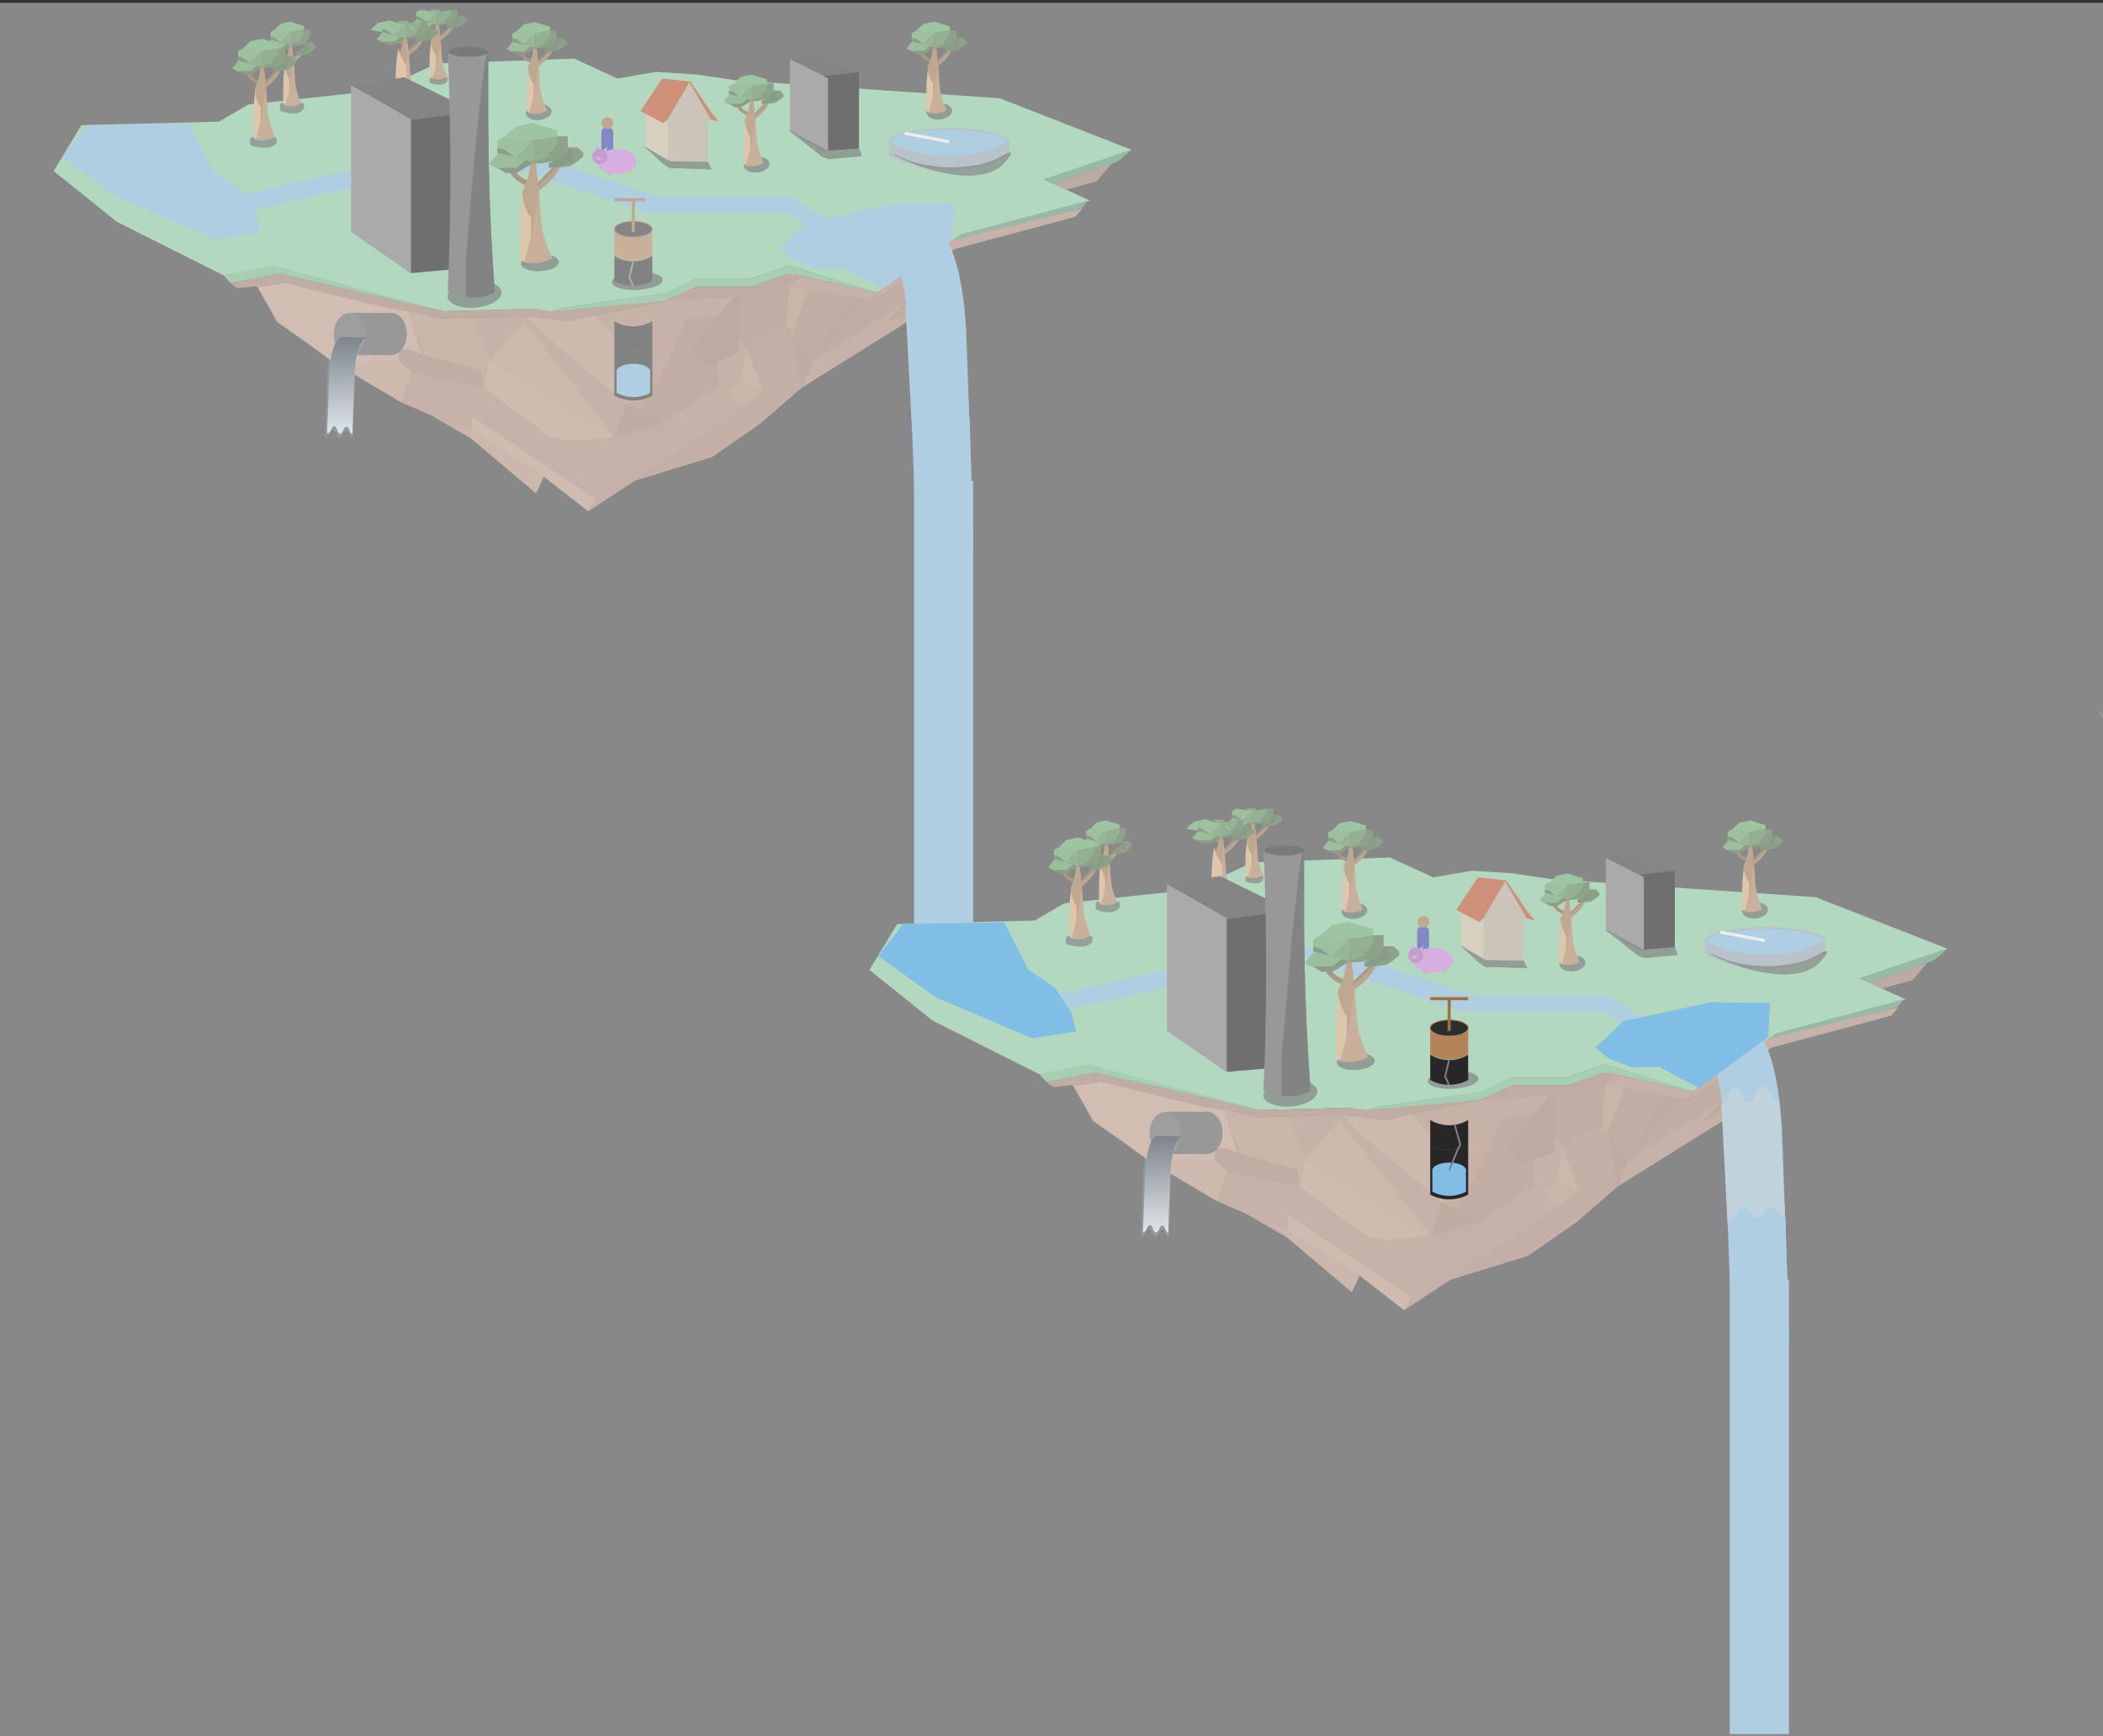 <?xml version="1.0" encoding="utf-8"?>
<!-- Generator: Adobe Illustrator 21.0.1, SVG Export Plug-In . SVG Version: 6.00 Build 0)  -->
<svg version="1.1" id="Ebene_1" xmlns="http://www.w3.org/2000/svg" xmlns:xlink="http://www.w3.org/1999/xlink" x="0px" y="0px"
	 viewBox="0 0 4771.6 3939.2" style="enable-background:new 0 0 4771.6 3939.2;" xml:space="preserve">
<rect x="0" y="0" width="4771.6" height="3939.2" fill="#333333" stroke="none"/>
<style type="text/css">
	.st0{fill:#87D4A2;}
	.st1{opacity:0.68;fill:#272828;stroke:#272828;stroke-miterlimit:10;enable-background:new    ;}
	.st2{fill:#525252;}
	.st3{fill:#3E6636;}
	.st4{fill:#52956E;}
	.st5{fill:#9D7766;}
	.st6{fill:#AE8775;}
	.st7{fill:#A47A69;}
	.st8{fill:#A67C6B;}
	.st9{fill:#AE8673;}
	.st10{fill:#6FBF88;}
	.st11{fill:#A07A69;}
	.st12{fill:#A67D6C;}
	.st13{fill:#A37968;}
	.st14{fill:#B78D78;}
	.st15{fill:#A9806F;}
	.st16{fill:#AB8270;}
	.st17{fill:#9F7665;}
	.st18{fill:#B58C77;}
	.st19{fill:#BC927D;}
	.st20{fill:#BD947E;}
	.st21{fill:#B18773;}
	.st22{fill:#C09781;}
	.st23{fill:#C29982;}
	.st24{fill:#A27867;}
	.st25{fill:#AC8472;}
	.st26{fill:#B98F7A;}
	.st27{fill:#C49C84;}
	.st28{fill:#C19881;}
	.st29{fill:#BB917C;}
	.st30{fill:#5E5E5E;}
	.st31{fill:#80BEE5;stroke:#91A6B5;stroke-width:4;stroke-miterlimit:10;}
	.st32{fill:none;stroke:#FFFFFF;stroke-width:7;stroke-miterlimit:10;}
	.st33{fill:#91A6B5;stroke:#91A6B5;stroke-width:4;stroke-miterlimit:10;}
	.st34{fill:#DDAF7B;}
	.st35{opacity:0.64;fill:#272828;stroke:#272828;stroke-miterlimit:10;enable-background:new    ;}
	.st36{fill:#272828;stroke:#272828;stroke-miterlimit:10;}
	.st37{opacity:0.64;fill:#272828;enable-background:new    ;}
	.st38{fill:#4B8146;}
	.st39{fill:#76522A;}
	.st40{fill:#9F7242;}
	.st41{fill:#B38258;}
	.st42{fill:#916F46;}
	.st43{fill:#375C3E;}
	.st44{fill:#599F5C;}
	.st45{fill:#385D2E;}
	.st46{fill:#4F8E4F;}
	.st47{fill:#5CA561;}
	.st48{fill:#5FAC67;}
	.st49{fill:#4C854A;}
	.st50{fill:#345A2D;}
	.st51{fill:#272828;}
	.st52{fill:#B7AC92;}
	.st53{fill:#D1C3A1;}
	.st54{fill:#C14216;stroke:#C14216;stroke-width:3;stroke-miterlimit:10;}
	.st55{fill:#C14216;}
	.st56{fill:#CC85DD;}
	.st57{fill:#80BEE5;}
	.st58{fill:#282727;}
	.st59{fill:#2C2D2D;}
	.st60{fill:#767777;}
	.st61{fill:#BA9E2B;}
	.st62{fill:#2731AF;}
	.st63{fill:#CF7FE2;}
	.st64{fill:#AA61BC;}
	.st65{fill:#A2C9DD;}
	.st66{fill:url(#SVGID_1_);}
	.st67{fill:#141616;}
	.st68{opacity:0.24;fill:#80BEE5;enable-background:new    ;}
	.st69{fill:url(#SVGID_2_);}
	.st70{fill:none;stroke:#847E7E;stroke-width:4;stroke-miterlimit:10;}
	.st71{fill:none;stroke:#9F7242;stroke-width:7;stroke-miterlimit:10;}
	.st72{fill:#2C2D2D;stroke:#B38258;stroke-width:2;stroke-miterlimit:10;}
	.st73{opacity:0.5;fill:#DEDEDE;}
	.st74{display:none;fill:#80BEE5;}
</style>
<path class="st0" d="M4119.7,2035.9l299,117l-199,67l104,48l-292,77c-63.7,44-127.4,88-191,132c-66.3-20.7-132.6-41.3-199-62l-91,31
	h-124l-60,31l-240,35l-270,7l-386-100l-112,19l-243-122l-143-115l63-104l312-8l67-39l297-32l130-61l312-11l98,45l88-15l92,6l88,13
	L4119.7,2035.9z"/>
<ellipse transform="matrix(0.995 -0.1 0.1 0.995 -186.651 408.648)" class="st1" cx="3982.3" cy="2065.9" rx="28.6" ry="17.4"/>
<title>zwei_inseln_intro</title>
<path class="st2" d="M4694.2,3050.6"/>
<polygon class="st3" points="4771.6,1630.7 4771.6,1622.9 4757.5,1607.4 "/>
<polygon class="st4" points="4418.7,2152.9 4386.7,2179.9 4241.6,2230 4219.7,2219.9 "/>
<polygon class="st4" points="4319.7,2267.9 4304.7,2285.9 4035.7,2357.9 4011.8,2357.9 4031.7,2344.9 "/>
<polygon class="st5" points="4372.8,2184.7 4339.7,2223.9 4270.7,2243.4 4241.7,2229.9 "/>
<polygon class="st6" points="4290.7,2304.9 4020.7,2376.9 3957.7,2410.9 3832.7,2495.9 3840.7,2476.9 4011.7,2357.9 4307.7,2285.9 
	"/>
<polygon class="st7" points="4004.7,2383.5 3975.7,2501.9 3865.7,2541.9 3912.7,2493.9 3935.2,2424.2 "/>
<polygon class="st8" points="3934.7,2425.9 3832.7,2495.9 3774.7,2485.9 3694.7,2634.9 3912.7,2495.9 "/>
<polygon class="st9" points="3912.7,2493.9 3694.7,2632.9 3669.7,2692.9 3975.7,2501.9 3865.7,2541.9 "/>
<polygon class="st6" points="3832.7,2495.9 3641.7,2462.9 3641.7,2433.9 3840.7,2476.9 "/>
<polygon class="st4" points="3840.7,2476.9 3686.1,2443.5 3641.7,2433.9 "/>
<polygon class="st9" points="3669.7,2692.9 3577.7,2772.9 3466.7,2849.9 3290.7,2903.9 3185.7,2972.9 3085.7,2892.9 3067.7,2931.9 
	2924.7,2810.9 2828.7,2754.9 2761.7,2725.9 2611.7,2634.9 2479.7,2543.9 2435.7,2464.9 2497.7,2454.9 2850.7,2535.9 3029.7,2529.9 
	3139.7,2541.9 3359.7,2495.9 3431.7,2483.9 3551.7,2481.9 3627.7,2454.9 3641.7,2462.9 3774.7,2485.9 "/>
<polygon class="st10" points="3641.7,2433.9 3557.7,2462.9 3431.7,2462.9 3359.7,2495.9 3157.7,2518.9 3082.7,2518.9 3362.7,2476.9 
	3426.7,2445.9 3550.7,2445.9 3641.7,2414.9 3840.7,2476.9 3641.7,2414.9 "/>
<polygon class="st7" points="3669.7,2440 3840.7,2476.9 3641.7,2414.9 3641.7,2433.9 3557.7,2462.9 3431.7,2462.9 3359.7,2495.9 
	3551.7,2484.9 3641.7,2462.9 "/>
<polygon class="st11" points="3099,2516.5 3066.7,2513.5 2856.7,2518.9 2484.7,2433.9 2373.7,2454.9 2389.7,2466.9 2480.2,2456.7 
	2850.7,2535.9 3029.7,2529.9 "/>
<polygon class="st10" points="2358.7,2437.9 2373.7,2454.9 2484.7,2433.9 2856.7,2518.9 2470.7,2414.9 "/>
<polygon class="st7" points="3359.7,2495.9 3139.7,2541.9 3029.7,2529.9 3098.7,2518.9 "/>
<polygon class="st7" points="3105.2,2535.9 2989.7,2531.2 3066.7,2513.9 3098.7,2518.9 "/>
<polyline class="st0" points="3066.7,2513.9 3098.7,2518.9 3126.7,2511.9 3082.7,2484.9 "/>
<polygon class="st8" points="3676.1,2660.6 3605.6,2748.2 3478.4,2804 3600.7,2659 3679,2634.8 "/>
<polygon class="st8" points="2479.7,2455.9 2531.7,2513.9 2479.7,2495.9 2435.7,2464.9 "/>
<polygon class="st8" points="2435.7,2464.9 2417.7,2455.9 2483.7,2455.9 "/>
<polygon class="st8" points="3511.7,2524.9 3409.7,2535.9 3348.7,2668.9 3240.7,2827.9 3356.7,2773.9 3482.7,2685.9 3475.7,2608.9 
	"/>
<polygon class="st10" points="3641.7,2433.9 3669.7,2437.9 3840.7,2476.9 3641.7,2414.9 "/>
<polygon class="st12" points="3774.7,2484.9 3685.6,2470.2 3648.7,2569.9 3694.7,2632.9 "/>
<polygon class="st13" points="3694.7,2632.9 3669.7,2692.9 3648.7,2569.9 "/>
<polygon class="st14" points="3685.7,2469.9 3641.7,2462.9 3634.7,2551.9 3648.7,2569.9 "/>
<polygon class="st13" points="3774.7,2484.9 3821.1,2493.9 3694.7,2632.9 "/>
<polygon class="st15" points="3290.7,2903.9 3461.7,2849.9 3669.7,2692.9 3648.7,2569.9 3585.7,2703.9 "/>
<polygon class="st16" points="3543.7,2602.9 3585.7,2703.9 3648.7,2569.9 3634.7,2551.9 "/>
<polygon class="st12" points="3634.7,2551.9 3543.7,2602.9 3525.7,2576.9 3532.9,2484.9 3627.7,2454.9 3641.7,2462.9 "/>
<polygon class="st17" points="3525,2614.5 3454.9,2641.9 3418.7,2604.6 3516.6,2484.9 3532.7,2484.9 "/>
<polygon class="st18" points="3583.7,2703.9 3532.7,2676.9 3498.7,2703.9 3532.7,2739.8 "/>
<polygon class="st19" points="3583.7,2703.9 3543.7,2602.9 3532.7,2676.9 "/>
<polygon class="st20" points="3290.7,2627.9 3201.9,2528.9 3139.7,2541.9 3047.4,2530.4 3082.7,2569.9 3274.7,2729.9 "/>
<polygon class="st21" points="3341,2501.9 3290.7,2627.9 3201.7,2528.9 "/>
<polygon class="st19" points="3038.7,2541.9 2963.7,2627.9 3246.7,2803.9 "/>
<polygon class="st22" points="2963.7,2627.9 3146.7,2813.9 3246.7,2803.9 "/>
<polygon class="st23" points="3146.7,2813.9 3098.7,2803.9 2948.7,2692.9 2963.7,2627.9 "/>
<polygon class="st24" points="3355.7,2772.9 3246.7,2803.9 3271.7,2729.9 "/>
<polygon class="st25" points="3355.7,2848.9 3355.7,2772.9 3246.7,2803.9 3246.7,2884.9 3185.7,2972.9 3290.7,2903.9 "/>
<polygon class="st26" points="2922.1,2535.9 2963.7,2627.9 2948.7,2692.9 2942.7,2652.9 2816.7,2619.9 2776.6,2518.9 2850.7,2535.9 
	"/>
<polygon class="st8" points="2948.7,2692.9 2869.7,2676.9 2784.7,2658.9 2755.7,2630.9 2755.7,2605.9 2784.7,2605.9 2816.7,2619.9 
	2860.6,2631.4 2942.7,2652.9 "/>
<polygon class="st27" points="2607.7,2634.9 2755.7,2631.9 2755.7,2605.9 2784.7,2605.9 2806.2,2615.3 2776.7,2518.9 2736.3,2513.9 
	2497.7,2454.9 2435.7,2464.9 2483.7,2543.9 "/>
<polygon class="st20" points="2784.7,2657.8 2761.7,2725.9 2607.7,2634.8 2755.7,2631.9 "/>
<polygon class="st9" points="3246.7,2872.9 3205.5,2944.3 3162.7,2933.9 3140.7,2908.9 3073.7,2852.9 2923.7,2756.9 2834.7,2703.9 
	2948.7,2692.9 3132.7,2834.9 "/>
<polygon class="st28" points="3201.7,2943.9 3185.7,2972.9 3082.7,2892.9 2921.7,2790.9 2921.7,2756.9 3140.7,2903.9 "/>
<polygon class="st29" points="3082.7,2892.9 3066.7,2931.9 2878.7,2772.9 2761.7,2725.9 2921.7,2790.9 "/>
<ellipse class="st2" cx="2738.4" cy="2570.8" rx="35.5" ry="48"/>
<ellipse class="st2" cx="2731.4" cy="2570.8" rx="35.5" ry="48"/>
<ellipse class="st2" cx="2724.4" cy="2570.8" rx="35.5" ry="48"/>
<ellipse class="st2" cx="2709.4" cy="2570.8" rx="35.5" ry="48"/>
<ellipse class="st2" cx="2702.4" cy="2570.8" rx="35.5" ry="48"/>
<ellipse class="st2" cx="2695.4" cy="2570.8" rx="35.5" ry="48"/>
<ellipse class="st2" cx="2680.4" cy="2570.8" rx="35.5" ry="48"/>
<ellipse class="st2" cx="2673.4" cy="2570.8" rx="35.5" ry="48"/>
<ellipse class="st2" cx="2666.4" cy="2570.8" rx="35.5" ry="48"/>
<ellipse class="st2" cx="2666.4" cy="2570.8" rx="35.5" ry="48"/>
<ellipse class="st2" cx="2659.4" cy="2570.8" rx="35.5" ry="48"/>
<ellipse class="st2" cx="2652.4" cy="2570.8" rx="35.5" ry="48"/>
<ellipse class="st30" cx="2643.9" cy="2571.3" rx="35.5" ry="48"/>
<path class="st31" d="M3870.2,2134c-0.5,15.7,70,34.7,133.7,34.8c64.6,0.1,135.7-19.1,135.2-34.8c-0.5-16.1-76.1-28.5-134.5-28.5
	S3870.7,2117.9,3870.2,2134z"/>
<line class="st32" x1="4004.3" y1="2134.4" x2="3903.5" y2="2115.1"/>
<path class="st33" d="M3870.2,2162.2c-0.9,3.2,58.1,34.6,133.7,34.8c76.4,0.2,136.1-31.6,135.2-34.8c-0.9-3.2-55,20.3-136,20
	C3923.9,2181.9,3871,2159.2,3870.2,2162.2z"/>
<path class="st33" d="M4139.5,2134v28.2l-125.2,28.9l-144.5-28.9l0.4-25c13.2,8.1,27.3,14.7,41.9,19.8c37.2,13,68.1,12.6,97.1,11.9
	c27.8-0.7,57.3-1.7,92.6-15.6C4115,2148.1,4127.6,2141.7,4139.5,2134z"/>
<path class="st33" d="M2808.1,2025.5"/>
<path class="st34" d="M2895.9,2031.7"/>
<path class="st35" d="M4144.4,2159.6c-2.3-2.7-16.1,6.2-30.5,13.3c-28.6,14.1-53.8,16.6-79,19c-71.8,6.9-126.9-16-131.8-18.2
	c0,0-13.6-6.1-24.2-10.1l0,0c0,0,12.6,6.6,32,14.8c16.1,6.8,41.9,17.7,73,24.4l0,0c94.2,20.9,129.4-5,141-16
	C4132.2,2179.9,4147,2162.8,4144.4,2159.6z"/>
<path class="st36" d="M2289.2,2144.9"/>
<path class="st37" d="M2472,2123.7l7,1.6v11.1c-2,2.7-4.6,5-7.4,6.9c-4,2.5-8.5,4-13.1,4.5c-6.3,0.4-12.7,0.2-18.9-0.6
	c-7-0.9-13.9-2.6-20.5-5.1c-1.4-5.5-1.4-11.3,0.1-16.8l7.2-1.8c1.2,2.4,3,4.3,5.3,5.7c0.5,0.3,11.1,1.7,12.4,1.4
	c5.5,0.4,11-0.2,16.4-1.7C2464.5,2127.6,2468.4,2125.9,2472,2123.7z"/>
<path class="st37" d="M2534.6,2045.8l6.2,1.6v11.1c-1.8,2.7-4.1,5-6.7,6.9c-3.5,2.5-7.5,4-11.8,4.5c-12.1,0.9-24.2-1.1-35.3-5.7
	c-1.3-5.5-1.2-11.3,0.1-16.8l6.4-1.8c1,2.3,2.7,4.3,4.8,5.7c0.5,0.3,10,1.7,11.1,1.4c4.9,0.4,9.9-0.2,14.7-1.7
	C2527.9,2049.7,2531.4,2048,2534.6,2045.8z"/>
<polygon class="st38" points="2514.2,1879.5 2547,1916 2493.3,1879.5 "/>
<path class="st39" d="M2507.5,1941.3c-4.9-0.8-9.6-2.8-13.5-5.9c-2.2-1.6-4-3.6-5.4-5.9h-8.1c2.1,3.8,4.8,7.2,8.1,9.9
	c4.4,3.9,9.6,6.9,15.1,8.8C2504.8,1946.1,2506.1,1943.6,2507.5,1941.3z"/>
<path class="st34" d="M2497.9,1956c-0.8,4.8-1.9,11.7-2.6,20c-0.5,5.5-1.2,14-1.6,33.4c-0.1,9.8-0.3,22.5,0,37.4
	c0.7,1.9,2.1,3.5,3.8,4.4c1.4,0.8,2.9,1.2,4.5,1.2c4.5-13.3,7.3-27.1,8.4-41.2c0.6-8.2,0.6-16.5,0-24.7c-3-4.4-5.6-9-7.7-14
	C2500.4,1967.4,2498.8,1961.8,2497.9,1956z"/>
<path class="st40" d="M2513.3,1912.5l-7,3.7c-0.2,7.4-1.2,14.8-3.1,22c-1.7,6.3-4,12.3-7,18.1c0.3,6.1,1.4,12.2,3.1,18.1
	c1.8,5.9,4.4,11.6,7.7,16.9c3.5-12,5.9-24.4,7-36.9C2515.3,1940.4,2515.1,1926.4,2513.3,1912.5z"/>
<path class="st41" d="M2513.3,1917.2c1.5,22,1.2,44-1.1,65.9c-2.5,23.5-7.1,46.8-13.8,69.5c6.7,1.6,13.7,1.8,20.4,0.5
	c5.6-1,10.9-3,15.8-5.9c-4.1-8.7-7.3-17.8-9.8-27.1c-5.4-20.3-4.6-33.6-6.6-59.5C2517.4,1950.2,2515.9,1935.3,2513.3,1917.2z"/>
<path class="st39" d="M2540.9,1923c-2.8,5.5-6.4,10.5-10.6,15.1c-4.8,5.2-10.4,9.7-16.6,13.1v-5.3l21.2-22.9L2540.9,1923z"/>
<path class="st42" d="M2540.3,1923h4.5c-3,5.8-6.7,11.2-10.9,16.2c-5.7,6.8-12.3,12.6-19.7,17.4v-6.9c4.9-5,9.7-9.9,14.6-14.9
	C2532.6,1930.9,2536.5,1927,2540.3,1923z"/>
<polygon class="st43" points="2464.5,1895.4 2464.5,1903 2487.2,1908.9 2474.1,1898.3 "/>
<polygon class="st44" points="2502.4,1913.4 2465.5,1903 2453.8,1918.5 2465.5,1924.8 2490.1,1924.8 "/>
<polygon class="st45" points="2501.6,1911.7 2489.3,1923.3 2480.6,1923.3 2464.5,1923.3 2475,1930.3 2489.3,1930.3 2509.7,1916.8 
	"/>
<polygon class="st46" points="2509.7,1916 2487.2,1908.9 2509.7,1886 "/>
<polygon class="st47" points="2509.7,1886 2474.1,1880.1 2464.5,1886 2464.5,1895.4 2474.1,1898.3 2487.2,1908.9 "/>
<polygon class="st48" points="2540.9,1880.1 2540.9,1871.8 2509.7,1861.8 2488.3,1866.5 2474.1,1880.1 2505.8,1886 "/>
<polygon class="st38" points="2530.1,1903 2530.1,1908.9 2509.6,1915.7 2509.7,1886 "/>
<polygon class="st49" points="2540.9,1880.1 2517.7,1884.2 2530.1,1903 2540.9,1891.2 "/>
<polygon class="st3" points="2550.3,1908.7 2560.4,1908.7 2567.7,1916 2567.7,1921.6 2559,1929.5 2550.3,1935.2 2533.2,1937.3 
	2550.3,1922.7 "/>
<polygon class="st50" points="2547.2,1908.7 2552.4,1908.7 2552.4,1916.6 2552.4,1927.6 2543.6,1931.3 2533.2,1937.3 2522,1937.3 
	2522,1931.3 2531.5,1926.5 2542.9,1916.3 "/>
<polygon class="st3" points="2540.9,1880.1 2554.4,1880.1 2554.4,1895.4 2544.7,1912.5 2521.7,1917.2 2505.8,1917.2 2530.1,1907.7 
	2540.2,1890.7 "/>
<polygon class="st40" points="2513,1917.2 2507.5,1986.7 2507.5,2021.4 2517.7,1954.8 "/>
<polygon class="st38" points="2450.6,1921.6 2490,1965.4 2425.7,1921.6 "/>
<path class="st39" d="M2442.5,1995.8c-5.9-1-11.5-3.4-16.3-7.1c-2.5-2-4.7-4.4-6.5-7.1h-9.7c2.6,4.5,5.9,8.5,9.7,12
	c5.3,4.7,11.5,8.3,18.2,10.6C2439.5,2001.3,2441.1,1998.6,2442.5,1995.8z"/>
<path class="st34" d="M2431.1,2013.4c-0.9,5.8-2.1,14.1-3.1,24c-0.7,6.6-1.5,16.7-1.9,40.1c-0.3,11.7-0.3,26.9,0,44.9
	c0.9,2.3,2.5,4.2,4.6,5.4c1.7,0.9,3.5,1.5,5.4,1.5c8.5-25.5,11.9-52.4,9.9-79.2c-3.6-5.3-6.7-10.9-9.3-16.7
	C2434.1,2027,2432.2,2020.3,2431.1,2013.4z"/>
<path class="st40" d="M2449.6,1961.1l-8.4,4.6c-0.2,8.9-1.5,17.7-3.8,26.2c-2.1,7.5-4.9,14.8-8.4,21.8c0.4,7.4,1.6,14.7,3.8,21.8
	c2.2,7.1,5.3,14,9.2,20.3c4.2-14.5,7-29.3,8.4-44.3C2451.9,1994.8,2451.7,1977.9,2449.6,1961.1z"/>
<path class="st41" d="M2449.6,1966.8c1.8,26.3,1.4,52.8-1.3,79c-3,28.2-8.5,56.1-16.6,83.3c8,1.9,16.3,2.1,24.4,0.7
	c6.7-1.2,13.1-3.6,18.9-7.1c-4.9-10.4-8.8-21.3-11.8-32.5c-6.5-24.3-5.6-40.2-7.9-71.3C2454.5,2006.4,2452.7,1988.6,2449.6,1966.8z"
	/>
<path class="st39" d="M2482.6,1973.9c-3.5,6.5-7.7,12.6-12.7,18.1c-5.8,6.2-12.5,11.5-19.9,15.7v-6.4l25.3-27.5L2482.6,1973.9z"/>
<path class="st42" d="M2481.9,1973.9h5.3c-3.6,6.9-7.9,13.4-13,19.3c-6.8,8-14.8,15.1-23.6,20.9v-8.2l17.5-17.8
	C2472.8,1983.3,2477.4,1978.6,2481.9,1973.9z"/>
<polygon class="st43" points="2391.1,1940.7 2391.1,1949.8 2418.2,1957 2402.7,1944.3 "/>
<polygon class="st44" points="2436.4,1962.1 2392.3,1949.8 2378.3,1968.3 2392.3,1976.1 2421.7,1976.1 "/>
<polygon class="st45" points="2435.7,1960.2 2420.8,1974.1 2410.5,1974.1 2391.1,1974.1 2403.7,1982.6 2420.8,1982.6 2445.3,1966.4 
	"/>
<polygon class="st46" points="2445.3,1965.4 2418.2,1957 2445.3,1929.4 "/>
<polygon class="st47" points="2445.3,1929.4 2402.7,1922.3 2391.1,1929.4 2391.1,1940.7 2402.7,1944.3 2418.2,1957 "/>
<polygon class="st48" points="2482.6,1922.3 2482.6,1912.5 2445.3,1900.5 2419.6,1906.2 2402.7,1922.3 2440.6,1929.4 "/>
<polygon class="st38" points="2847.2,1834.6 2881.5,1868.4 2825.4,1834.6 "/>
<polygon class="st38" points="2469.7,1949.8 2469.7,1957 2445.1,1965 2445.3,1929.4 "/>
<path class="st39" d="M2840.1,1891.8c-5.1-0.7-9.9-2.6-14.2-5.5c-2.2-1.5-4.1-3.4-5.7-5.5h-8.5c2.3,3.5,5.2,6.7,8.5,9.2
	c4.7,3.7,10.1,6.4,15.8,8.2C2837.4,1896.2,2838.8,1894,2840.1,1891.8z"/>
<path class="st34" d="M2830.1,1905.5c-0.8,4.5-1.9,10.8-2.8,18.5c-0.6,5.1-1.3,13-1.7,30.9c-0.2,9-0.3,20.8,0,34.7
	c0.9,1.8,2.3,3.2,4.1,4.1c1.5,0.8,3.1,1.2,4.7,1.2c4.7-12.3,7.6-25.1,8.8-38.2c0.6-7.6,0.6-15.3,0-22.9c-3.1-4-5.9-8.3-8.1-12.9
	C2832.8,1916,2831.1,1910.8,2830.1,1905.5z"/>
<path class="st40" d="M2846.3,1865.1l-7.3,3.5c-0.2,6.9-1.3,13.7-3.3,20.3c-1.8,5.8-4.3,11.5-7.3,16.8c0.3,5.7,1.4,11.4,3.3,16.8
	c1.9,5.6,4.6,10.8,8,15.7c3.6-11.1,6.1-22.6,7.3-34.2C2848.3,1891,2848.1,1878,2846.3,1865.1z"/>
<path class="st41" d="M2846.3,1869.5c1.6,20.4,1.2,40.8-1.2,61.1c-2.6,21.9-7.4,43.5-14.5,64.4c7,1.5,14.3,1.7,21.3,0.5
	c5.8-0.9,11.3-2.7,16.5-5.5c-4.3-8-7.7-16.4-10.3-25.1c-5.6-18.7-4.9-31.1-6.9-55.1C2850.5,1900.2,2849.1,1886.3,2846.3,1869.5z"/>
<path class="st39" d="M2875,1875c-3,5.2-6.7,9.9-11.1,14c-5.1,4.9-11,9-17.3,12.2v-4.9l22.1-21.3L2875,1875z"/>
<path class="st42" d="M2874.5,1875h4.7c-3.2,5.4-7,10.4-11.3,15c-6.1,6.3-13,11.7-20.6,16.1v-6.4c5.1-4.6,10.1-9.2,15.3-13.8
	C2866.6,1882.2,2870.5,1878.6,2874.5,1875z"/>
<polygon class="st43" points="2795.2,1849.3 2795.2,1856.4 2818.9,1861.9 2805.3,1852 "/>
<polygon class="st44" points="2834.9,1865.9 2796.3,1856.4 2784,1870.7 2796.3,1876.6 2822,1876.6 "/>
<polygon class="st45" points="2834.1,1864.4 2821.2,1875.2 2812.1,1875.2 2795.2,1875.2 2806.3,1881.7 2821.2,1881.7 2842.5,1869.1 
	"/>
<polygon class="st46" points="2842.5,1868.4 2818.9,1861.9 2842.5,1840.6 "/>
<polygon class="st47" points="2842.5,1840.6 2805.3,1835.1 2795.2,1840.6 2795.2,1849.3 2805.3,1852 2818.9,1861.9 "/>
<polygon class="st49" points="2482.6,1922.3 2454.7,1927.3 2469.7,1949.8 2482.6,1935.7 "/>
<polygon class="st38" points="2863.8,1856.4 2863.8,1861.9 2842.3,1868.2 2842.5,1840.6 "/>
<polygon class="st49" points="2875,1835.1 2850.8,1839 2863.8,1856.4 2875,1845.5 "/>
<polygon class="st3" points="2892.4,1849.3 2902.5,1849.3 2909.9,1855.8 2909.9,1860.8 2901.2,1867.9 2892.4,1872.9 2875,1875 
	2892.4,1861.9 "/>
<polygon class="st50" points="2889.2,1849.3 2894.5,1849.3 2894.5,1856.4 2894.5,1866.2 2885.7,1869.5 2875,1875 2863.8,1875 
	2863.8,1869.5 2873.4,1865.2 2884.8,1856.2 "/>
<polygon class="st3" points="2875,1835.1 2889.2,1835.1 2889.2,1849.3 2879.1,1865.1 2855,1869.5 2838.4,1869.5 2863.8,1860.8 
	2874.4,1844.9 "/>
<polygon class="st40" points="2846.1,1869.5 2840.1,1933.9 2840.1,1966 2850.8,1904.4 "/>
<polygon class="st3" points="2863.8,1861.9 2863.8,1856.4 2875,1845.5 "/>
<polygon class="st38" points="2774.9,1860.3 2813.4,1898.3 2750.5,1860.3 "/>
<polygon class="st3" points="2502.4,1940.7 2514,1940.7 2522.4,1949.1 2522.4,1955.6 2512.5,1964.7 2502.4,1971.2 2482.6,1973.9 
	2502.4,1957 "/>
<polygon class="st50" points="2498.7,1940.7 2504.8,1940.7 2504.8,1949.8 2504.8,1962.5 2494.8,1966.8 2482.6,1973.9 2469.7,1973.9 
	2469.7,1966.8 2480.7,1961.3 2493.8,1949.5 "/>
<path class="st40" d="M2774,1894.6l-8.2,3.9c-0.2,7.7-1.5,15.4-3.8,22.8c-2,6.6-4.8,12.9-8.2,18.9c0.4,6.4,1.6,12.8,3.8,18.9
	c2.2,6.2,5.2,12.2,9,17.6C2775.2,1950.2,2777.8,1922.2,2774,1894.6L2774,1894.6z"/>
<path class="st39" d="M2806.2,1905.6c-3.4,5.8-7.6,11.1-12.4,15.7c-5.8,5.5-12.3,10.1-19.4,13.7v-5.5l24.8-23.9L2806.2,1905.6z"/>
<path class="st42" d="M2805.5,1905.6h5.2c-3.6,6.1-7.8,11.7-12.7,16.7c-6.8,7.1-14.6,13.2-23.1,18.1v-7.1l17.2-15.5
	C2796.6,1913.7,2801.1,1909.7,2805.5,1905.6z"/>
<polygon class="st3" points="2482.6,1922.3 2498.7,1922.3 2498.7,1940.7 2487.2,1961.2 2459.5,1966.8 2440.6,1966.8 2469.7,1955.5 
	2481.9,1935 "/>
<polygon class="st40" points="2449.3,1966.8 2442.5,2050.1 2442.5,2091.8 2454.7,2012 "/>
<polygon class="st3" points="2469.7,1957 2469.7,1949.8 2482.6,1935.7 "/>
<path class="st34" d="M3559.7,2069.9"/>
<polygon class="st48" points="2772.8,1880.5 2772.8,1870.9 2734.9,1859.2 2708.7,1864.7 2691.5,1880.5 2730.1,1887.4 "/>
<polygon class="st48" points="2816.7,1891.2 2816.7,1882.6 2780.3,1872.2 2755,1877.1 2738.5,1891.2 2775.6,1897.3 "/>
<polygon class="st38" points="2793.6,1884.8 2793.6,1890.9 2769.4,1897.9 2769.7,1867.1 "/>
<polygon class="st49" points="2806.2,1860.9 2779,1865.2 2793.6,1884.8 2806.2,1872.6 "/>
<polygon class="st3" points="2825.7,1876.8 2836.9,1876.8 2845.2,1884.1 2845.2,1889.8 2835.4,1897.7 2825.7,1903.3 2806.2,1905.6 
	2825.7,1890.9 "/>
<polygon class="st50" points="2822,1876.8 2828,1876.8 2828,1884.8 2828,1895.8 2818,1899.5 2806.2,1905.6 2793.6,1905.6 
	2793.6,1899.5 2804.4,1894.7 2817.2,1884.5 "/>
<polygon class="st3" points="2806.2,1860.9 2822,1860.9 2822,1876.8 2810.7,1894.6 2783.6,1899.5 2765.1,1899.5 2793.6,1889.7 
	2805.5,1871.9 "/>
<polygon class="st40" points="2773.6,1899.5 2767,1971.6 2767,2007.7 2779,1938.6 "/>
<polygon class="st3" points="2793.6,1890.9 2793.6,1884.8 2806.2,1872.6 "/>
<path class="st41" d="M2773.9,1899.5c1.8,22.8,1.4,45.8-1.3,68.5c-2.9,24.6-8.4,48.7-16.2,72.2c7.9,1.7,16,1.9,23.9,0.6
	c6.5-1,12.7-3.1,18.5-6.1c-4.8-9-8.6-18.4-11.5-28.1c-6.3-21.1-5.5-34.9-7.7-61.8C2778.7,1933.9,2777,1918.3,2773.9,1899.5z"/>
<path class="st39" d="M2768.8,1903.1c-7-1-13.7-3.6-19.6-7.5c-3-2.1-5.7-4.6-7.9-7.5h-11.8c3.2,4.9,7.1,9.3,11.8,12.9
	c6.6,5.1,14,8.9,21.9,11.3C2765.1,1909.1,2767,1906.1,2768.8,1903.1z"/>
<path class="st34" d="M2755,1921.9c-1.1,6.2-2.7,15-3.8,25.7c-0.8,7.1-1.8,18-2.3,42.8c-0.3,12.5-0.3,28.8,0,47.9
	c1.2,2.5,3.1,4.5,5.6,5.7c2,1,4.3,1.6,6.5,1.7c10.3-26.9,14.5-55.8,12.1-84.5c-4.4-5.5-8.1-11.5-11.2-17.9
	C2758.7,1936.4,2756.4,1929.3,2755,1921.9z"/>
<polygon class="st43" points="2717.6,1878 2717.6,1886 2744.1,1892.1 2728.9,1881.1 "/>
<polygon class="st44" points="2762,1896.6 2718.7,1886 2705,1901.9 2718.7,1908.6 2747.6,1908.6 "/>
<polygon class="st45" points="2761.2,1894.9 2746.7,1907 2736.5,1907 2717.6,1907 2730,1914.3 2746.7,1914.3 2770.6,1900.3 "/>
<path class="st51" d="M2806.7,2037.2"/>
<polygon class="st46" points="2770.6,1899.4 2744.1,1892.1 2770.6,1868.3 "/>
<polygon class="st47" points="2770.6,1868.3 2728.9,1862.1 2717.6,1868.3 2717.6,1878 2728.9,1881.1 2744.1,1892.1 "/>
<rect x="3366" y="2081.3" class="st52" width="91.3" height="99.6"/>
<polygon class="st52" points="3415.6,1998 3464.8,2083.4 3366.3,2083.4 "/>
<polygon class="st53" points="3366,2083.4 3315.6,2059.7 3315.6,2147 3366,2180.9 "/>
<polygon class="st54" points="3415.7,1997.5 3465.1,2082.9 3478.4,2086 3465.1,2070.6 "/>
<polygon class="st55" points="3416.2,1998 3366,2083.4 3356.6,2092.6 3304.3,2064.9 3353.5,1990.9 "/>
<polygon class="st56" points="3202.6,2155.1 3202.6,2139 3215.6,2157.7 "/>
<rect x="3153.5" y="2053.7" transform="matrix(0.317 -0.948 0.948 0.317 58.139 4529.624)" class="st57" width="42.1" height="341.5"/>
<path class="st58" d="M2581.9,2791.9"/>
<polygon class="st59" points="3643.3,1946.9 3711,1938 3800.1,1976.1 3719.6,1985.1 "/>
<polygon points="3800.1,2149.8 3719.6,2155.8 3719.6,1985.1 3800.1,1976.1 "/>
<polygon class="st60" points="3729.8,1990.4 3643.3,1946.9 3643.3,2110.2 3718.7,2155.8 3729.8,2155.8 "/>
<rect x="2378.3" y="2204.1" transform="matrix(0.976 -0.22 0.22 0.976 -424.901 632.271)" class="st57" width="495.5" height="39.2"/>
<polygon class="st61" points="3237.8,2206.5 3231,2213.3 3231.7,2206.7 3226.9,2208.4 3228.6,2203 "/>
<path class="st62" d="M3232.9,2157.9h-7.9c-5.2,0-9.5-4.2-9.5-9.5v-35.9c0-5.2,4.2-9.5,9.5-9.5h7.9c5.2,0,9.5,4.2,9.5,9.5v35.9
	C3242.4,2153.6,3238.2,2157.9,3232.9,2157.9z"/>
<ellipse class="st63" cx="3250.8" cy="2179.2" rx="44.5" ry="28.4"/>
<polygon class="st56" points="3217.2,2154.4 3230.7,2145.5 3222.3,2166.6 "/>
<circle class="st64" cx="3212.1" cy="2168" r="17.2"/>
<ellipse class="st56" cx="3209.3" cy="2172.1" rx="6.7" ry="4.1"/>
<circle class="st40" cx="3229.4" cy="2092.1" r="13.3"/>
<rect x="2862.4" y="2151.9" class="st57" width="166.3" height="38.5"/>
<rect x="3315.6" y="2259.3" class="st57" width="333.1" height="36.5"/>
<rect x="3660.7" y="2250.3" transform="matrix(0.575 -0.819 0.819 0.575 -320.225 3991.057)" class="st57" width="36.5" height="106.5"/>
<path class="st57" d="M4043,2560c-6.6-121.2-34.4-216-64.3-214.9l-14.5,0.5l-5.9,0.2l-110.2,4c30-1.1,58,94.6,64.4,216.7h0.1
	l13.9,385.5c15.4-1.5,14-45.6,29.8-46.2c16-0.6,17.6,44.5,33.5,43.9c15.9-0.6,14.3-45.6,30.3-46.2c16-0.6,17.6,44.5,33.5,43.9
	c1.2-0.1,2.4-0.4,3.4-0.9l-13.9-386.6L4043,2560z"/>
<path class="st65" d="M4036.3,2497.5c-1.1,0.5-2.2,0.8-3.4,0.8c-16,0.8-17.8-35-33.8-34.2c-16,0.8-14.1,36.7-30.1,37.5
	c-16,0.8-17.8-35-33.8-34.2c-15.8,0.8-14.1,35.9-29.6,37.4l14.9,284.7l130.7-6.8L4036.3,2497.5z"/>
<path class="st57" d="M3925.5,2766c15.7-0.4,15.1-24.7,30.8-25.1c15.7-0.4,16.4,23.8,32.2,23.3c15.7-0.5,15.1-24.7,30.8-25.1
	c15.6-0.4,16.4,23.3,31.7,23.3l3.9,137.4l0.4,14.3l3.7,130.9c0.4,15.7-4.9,28.7-11.9,28.9l-2.5,0.1c-7,0.2-13-12.5-13.5-28.2
	l-3.3-118.1c-0.2-7.1-2.9-12.7-6-12.6h-0.3c-3.1,0.1-5.5,5.9-5.3,12.9l5.1,178.9c0.7,25.5-7.9,46.6-19.2,47l-4.1,0.1
	c-11.3,0.3-21.1-20.3-21.9-45.8l-5.1-178.9c-0.2-7.1-2.9-12.7-6-12.6c-3.1,0.1-5.5,5.9-5.3,12.9l2.9,102.1
	c0.5,18.6-5.8,33.9-14,34.2l-3,0.1c-8.2,0.2-15.4-14.8-15.9-33.3l-3.2-114.9l-1.6-56.7l-2.7-95.4
	C3923.2,2765.9,3924.4,2766,3925.5,2766z"/>
<rect x="3924.8" y="2903.9" class="st57" width="134.2" height="1031.2"/>
<path class="st1" d="M2924.5,2451.6c33.4-3.2,61.9,7.4,63.7,23.5c1.7,16.2-24,31.8-57.4,35c-33.4,3.2-61.9-7.4-63.7-23.5
	S2891.1,2454.7,2924.5,2451.6z"/>
<linearGradient id="SVGID_1_" gradientUnits="userSpaceOnUse" x1="2695.295" y1="925.915" x2="2695.295" y2="1145.81" gradientTransform="matrix(1 0 0 -1 -56.99 3723.66)">
	<stop  offset="0" style="stop-color:#FFFFFF"/>
	<stop  offset="1" style="stop-color:#000000"/>
</linearGradient>
<path class="st66" d="M2598.4,2655.5c2.5-43.9,14.5-78.1,27.6-77.6l6.3,0.2l2.6,0.1l48.4,1.7c-13.2-0.5-25.2,34.1-27.6,78.3h-0.1
	l-5,139.6c-6.8-0.6-6.3-16.5-13.2-16.8s-7.6,16.1-14.6,15.8s-6.4-16.6-13.4-16.8c-7-0.3-7.6,16.1-14.6,15.8c-0.5,0-1-0.1-1.5-0.3
	L2598.4,2655.5L2598.4,2655.5z"/>
<polygon class="st59" points="2647.7,2006.4 2768.3,1988.1 2927,2065.9 2783.5,2084.3 "/>
<polygon class="st60" points="2801.8,2095.1 2647.7,2006.4 2647.7,2339.2 2782,2432.3 2801.8,2432.3 "/>
<polygon points="2927,2420.1 2783.5,2432.3 2783.5,2084.3 2927,2065.9 "/>
<path class="st2" d="M2973.4,2473.2c-16.4,7.5-34.2,11.5-52.2,11.6c-18.7,0.1-37.2-3.9-54.2-11.6c4-91.7,5.9-187.2,5.8-286.4
	c-0.1-90.1-2.3-177.2-5.8-261.2c15.1,4,30.7,5.9,46.4,5.8c15-0.1,30-2.1,44.6-5.8c-1.1,84.9-0.4,172.6,2,263.2
	C2962.4,2287,2967.2,2382,2973.4,2473.2z"/>
<path class="st51" d="M2957.5,1930.6c-3.5,0-11.1,42.3-30.7,247.3c-6.3,74.8-12.6,149.6-18.9,224.4v83.8c12,2.5,24.4,2.5,36.5,0.1
	c10.2-2,20.1-5.6,29.1-10.7c-4.7-62.9-10.8-158.1-13.1-274.8C2957.2,2040.2,2961.1,1930.6,2957.5,1930.6z"/>
<ellipse class="st67" cx="2913.7" cy="1929.9" rx="45.5" ry="11.6"/>
<path class="st68" d="M2594.1,2659.2c2.7-45.8,15.8-81.4,30.2-80.9l7,0.2l2.9,0.1l53.2,1.9c-14.5-0.5-27.6,35.5-30.2,81.6h-0.1
	l-5.2,145.5c-7.5-0.6-6.9-17.3-14.6-17.5s-8.3,16.7-16,16.5s-7.1-17.3-14.8-17.6c-7.7-0.3-8.3,16.7-16,16.5c-0.6,0-1.1-0.1-1.7-0.4
	L2594.1,2659.2L2594.1,2659.2z"/>
<path class="st1" d="M3293.9,2430.9c31.4-2.1,58.2,4.9,59.8,15.7s-22.5,21.2-53.9,23.3c-31.4,2.1-58.2-4.9-59.8-15.7
	C3238.4,2443.4,3262.5,2433,3293.9,2430.9z"/>
<ellipse transform="matrix(0.995 -0.1 0.1 0.995 -191.341 317.723)" class="st1" cx="3073.1" cy="2067.2" rx="28.6" ry="17.4"/>
<polygon class="st38" points="3069.3,1882.1 3106.3,1921.6 3045.7,1882.1 "/>
<path class="st39" d="M3061.7,1949c-5.5-0.9-10.8-3.1-15.3-6.4c-2.4-1.8-4.5-3.9-6.1-6.4h-9.2c2.4,4.1,5.5,7.7,9.2,10.8
	c5,4.2,10.8,7.5,17,9.6C3058.7,1954.1,3060.2,1951.5,3061.7,1949z"/>
<path class="st34" d="M3050.9,1965c-0.9,5.3-2,12.7-3,21.7c-0.6,6-1.4,15.2-1.8,36.2c-0.2,10.6-0.3,24.3,0,40.5
	c0.9,2,2.4,3.7,4.3,4.8c1.6,0.8,3.3,1.3,5.1,1.4c5-14.4,8.2-29.4,9.4-44.6c0.7-8.9,0.7-17.9,0-26.8c-3.4-4.7-6.3-9.8-8.7-15.1
	C3053.7,1977.3,3051.9,1971.2,3050.9,1965z"/>
<path class="st40" d="M3068.3,1917.7l-7.9,4.1c-0.2,8-1.4,16-3.6,23.7c-1.9,6.8-4.6,13.4-7.9,19.7c0.3,6.7,1.6,13.3,3.6,19.7
	c2.1,6.4,5,12.6,8.6,18.3c3.9-13,6.6-26.4,7.9-40C3070.5,1948.1,3070.2,1932.8,3068.3,1917.7z"/>
<path class="st41" d="M3068.3,1922.8c3.7,49.5-2,99.2-16.8,146.6c7.6,1.7,15.4,1.9,23,0.6c6.3-1,12.3-3.2,17.8-6.4
	c-4.6-9.4-8.3-19.2-11.1-29.3c-6.1-21.9-5.3-36.3-7.4-64.4C3072.9,1958.7,3071.3,1942.5,3068.3,1922.8z"/>
<path class="st39" d="M3099.3,1929.2c-3.2,6-7.2,11.5-11.9,16.4c-5.4,5.7-11.8,10.5-18.7,14.2v-5.7l23.9-24.9H3099.3z"/>
<path class="st42" d="M3098.7,1929.2h5c-3.4,6.3-7.5,12.1-12.2,17.5c-6.5,7.3-13.9,13.6-22.2,18.8v-7.4c5.5-5.3,11-10.7,16.5-16.2
	C3090.2,1937.7,3094.5,1933.5,3098.7,1929.2z"/>
<polygon class="st43" points="3013.2,1899.3 3013.2,1907.6 3038.7,1914 3024.1,1902.5 "/>
<polygon class="st44" points="3055.9,1918.7 3014.3,1907.6 3001.1,1924.3 3014.3,1931.2 3042.1,1931.2 "/>
<polygon class="st45" points="3055.1,1916.9 3041.2,1929.5 3031.4,1929.5 3013.2,1929.5 3025.1,1937.2 3041.2,1937.2 3064.2,1922.5 
	"/>
<polygon class="st46" points="3064.2,1921.6 3038.7,1914 3064.2,1889.1 "/>
<polygon class="st47" points="3064.2,1889.1 3024.1,1882.8 3013.2,1889.1 3013.2,1899.3 3024.1,1902.5 3038.7,1914 "/>
<polygon class="st48" points="3099.3,1882.8 3099.3,1873.8 3064.2,1863 3040,1868.1 3024.1,1882.8 3059.8,1889.1 "/>
<polygon class="st38" points="3087.2,1907.6 3087.2,1914 3064,1921.3 3064.2,1889.1 "/>
<polygon class="st49" points="3099.3,1882.8 3073.1,1887.2 3087.2,1907.6 3099.3,1894.9 "/>
<polygon class="st3" points="3118.1,1899.3 3128.9,1899.3 3136.9,1907 3136.9,1912.8 3127.5,1921.1 3118.1,1926.9 3099.3,1929.3 
	3118.1,1914 "/>
<polygon class="st50" points="3114.6,1899.3 3120.3,1899.3 3120.3,1907.6 3120.3,1919.1 3110.8,1922.9 3099.3,1929.3 3087.2,1929.3 
	3087.2,1922.9 3097.6,1917.9 3109.9,1907.3 "/>
<polygon class="st3" points="3099.3,1882.8 3114.6,1882.8 3114.6,1899.3 3103.8,1917.8 3077.6,1922.9 3059.8,1922.9 3087.2,1912.7 
	3098.7,1894.2 "/>
<polygon class="st40" points="3068,1922.9 3061.7,1998.2 3061.7,2035.8 3073.1,1963.7 "/>
<polygon class="st3" points="3087.2,1914 3087.2,1907.6 3099.3,1894.9 "/>
<path class="st33" d="M3030,2064.8"/>
<polygon class="st38" points="3976,1880.9 4013,1920.4 3952.4,1880.9 "/>
<path class="st39" d="M3968.4,1947.9c-5.5-0.9-10.8-3.1-15.3-6.4c-2.4-1.8-4.5-3.9-6.1-6.4h-9.2c2.4,4.1,5.5,7.7,9.2,10.8
	c5,4.2,10.8,7.5,17,9.6C3965.4,1953,3966.9,1950.4,3968.4,1947.9z"/>
<path class="st34" d="M3957.6,1963.8c-0.9,5.3-2,12.7-3,21.7c-0.6,6-1.4,15.2-1.8,36.2c-0.2,10.6-0.3,24.3,0,40.5
	c0.9,2,2.4,3.7,4.3,4.8c1.6,0.8,3.3,1.3,5.1,1.4c5-14.4,8.2-29.4,9.4-44.6c0.7-8.9,0.7-17.9,0-26.8c-3.4-4.7-6.3-9.8-8.7-15.1
	C3960.4,1976.1,3958.6,1970,3957.6,1963.8z"/>
<path class="st40" d="M3975,1916.6l-7.9,4.1c-0.2,8-1.4,16-3.6,23.7c-1.9,6.8-4.6,13.4-7.9,19.7c0.3,6.7,1.6,13.3,3.6,19.7
	c2.1,6.4,5,12.6,8.6,18.3c3.9-13,6.6-26.4,7.9-40C3977.2,1947,3976.9,1931.7,3975,1916.6z"/>
<path class="st41" d="M3975,1921.7c3.7,49.5-2,99.2-16.8,146.6c7.6,1.7,15.4,1.9,23,0.6c6.3-1,12.3-3.2,17.8-6.4
	c-4.6-9.4-8.3-19.2-11.1-29.3c-6.1-21.9-5.3-36.3-7.4-64.4C3979.6,1957.6,3978,1941.4,3975,1921.7z"/>
<path class="st39" d="M4006,1928.1c-3.2,6-7.2,11.5-11.9,16.4c-5.4,5.7-11.8,10.5-18.7,14.2v-5.7l23.9-24.9H4006z"/>
<path class="st42" d="M4005.4,1928.1h5c-3.4,6.3-7.5,12.1-12.2,17.5c-6.5,7.3-13.9,13.6-22.2,18.8v-7.4c5.5-5.3,11-10.7,16.5-16.2
	C3996.9,1936.6,4001.2,1932.4,4005.4,1928.1z"/>
<polygon class="st43" points="3919.9,1898.1 3919.9,1906.4 3945.4,1912.8 3930.8,1901.3 "/>
<polygon class="st44" points="3962.6,1917.5 3921,1906.4 3907.8,1923.1 3921,1930 3948.8,1930 "/>
<polygon class="st45" points="3961.8,1915.7 3947.9,1928.3 3938.1,1928.3 3919.9,1928.3 3931.8,1936 3947.9,1936 3970.9,1921.3 "/>
<polygon class="st46" points="3970.9,1920.4 3945.4,1912.8 3970.9,1887.9 "/>
<polygon class="st47" points="3970.9,1887.9 3930.8,1881.6 3919.9,1887.9 3919.9,1898.1 3930.8,1901.3 3945.4,1912.8 "/>
<polygon class="st48" points="4006,1881.6 4006,1872.6 3970.9,1861.8 3946.7,1866.9 3930.8,1881.6 3966.5,1887.9 "/>
<polygon class="st38" points="3993.9,1906.4 3993.9,1912.8 3970.7,1920.1 3970.9,1887.9 "/>
<polygon class="st49" points="4006,1881.6 3979.8,1886 3993.9,1906.4 4006,1893.7 "/>
<polygon class="st3" points="4024.8,1898.1 4035.6,1898.1 4043.6,1905.8 4043.6,1911.6 4034.2,1919.9 4024.8,1925.7 4006,1928.1 
	4024.8,1912.8 "/>
<polygon class="st50" points="4021.3,1898.1 4027,1898.1 4027,1906.4 4027,1917.9 4017.5,1921.7 4006,1928.1 3993.9,1928.1 
	3993.9,1921.7 4004.3,1916.7 4016.6,1906.1 "/>
<polygon class="st3" points="4006,1881.6 4021.3,1881.6 4021.3,1898.1 4010.5,1916.6 3984.3,1921.7 3966.5,1921.7 3993.9,1911.5 
	4005.4,1893 "/>
<polygon class="st40" points="3974.7,1921.7 3968.4,1997 3968.4,2034.6 3979.8,1962.5 "/>
<polygon class="st3" points="3993.9,1912.8 3993.9,1906.4 4006,1893.7 "/>
<path class="st33" d="M3936.7,2063.7"/>
<ellipse transform="matrix(0.995 -0.1 0.1 0.995 -200.767 367.8)" class="st1" cx="3567.9" cy="2186.2" rx="28.6" ry="17.4"/>
<polygon class="st38" points="3561.1,2001.1 3598.1,2040.6 3537.5,2001.1 "/>
<path class="st39" d="M3553.5,2068.1c-5.5-0.9-10.8-3.1-15.3-6.4c-2.4-1.8-4.5-3.9-6.1-6.4h-9.2c2.4,4.1,5.5,7.7,9.2,10.8
	c5,4.2,10.8,7.5,17,9.6C3550.5,2073.2,3552,2070.6,3553.5,2068.1z"/>
<path class="st34" d="M3542.7,2084c-0.9,5.3-2,12.7-3,21.7c-0.6,6-1.4,15.2-1.8,36.2c-0.2,10.6-0.3,24.3,0,40.5
	c0.9,2,2.4,3.7,4.3,4.8c1.6,0.8,3.3,1.3,5.1,1.4c5-14.4,8.2-29.4,9.4-44.6c0.7-8.9,0.7-17.9,0-26.8c-3.4-4.7-6.3-9.8-8.7-15.1
	C3545.5,2096.3,3543.7,2090.2,3542.7,2084z"/>
<path class="st40" d="M3560.1,2036.8l-7.9,4.1c-0.2,8-1.4,16-3.6,23.7c-1.9,6.8-4.6,13.4-7.9,19.7c0.3,6.7,1.6,13.3,3.6,19.7
	c2.1,6.4,5,12.6,8.6,18.3c3.9-13,6.6-26.4,7.9-40C3562.3,2067.1,3562.1,2051.9,3560.1,2036.8z"/>
<path class="st41" d="M3560.1,2041.9c3.7,49.5-2,99.2-16.8,146.6c7.6,1.7,15.4,1.9,23,0.6c6.3-1,12.3-3.2,17.8-6.4
	c-4.6-9.4-8.3-19.2-11.1-29.3c-6.1-21.9-5.3-36.3-7.4-64.4C3564.7,2077.8,3563.1,2061.6,3560.1,2041.9z"/>
<path class="st39" d="M3591.1,2048.3c-3.2,6-7.2,11.5-11.9,16.4c-5.4,5.7-11.8,10.5-18.7,14.2v-5.7l23.9-24.9H3591.1z"/>
<path class="st42" d="M3590.5,2048.3h5c-3.4,6.3-7.5,12.1-12.2,17.5c-6.5,7.3-13.9,13.6-22.2,18.8v-7.4c5.5-5.3,11-10.7,16.5-16.2
	C3582,2056.8,3586.3,2052.6,3590.5,2048.3z"/>
<polygon class="st43" points="3505,2018.3 3505,2026.6 3530.5,2033 3515.9,2021.5 "/>
<polygon class="st44" points="3547.7,2037.7 3506.1,2026.6 3492.9,2043.3 3506.1,2050.2 3533.9,2050.2 "/>
<polygon class="st45" points="3546.9,2035.9 3533,2048.5 3523.2,2048.5 3505,2048.5 3516.9,2056.2 3533,2056.2 3556,2041.5 "/>
<polygon class="st46" points="3556,2040.6 3530.5,2033 3556,2008.1 "/>
<polygon class="st47" points="3556,2008.1 3515.9,2001.8 3505,2008.1 3505,2018.3 3515.9,2021.5 3530.5,2033 "/>
<polygon class="st48" points="3591.1,2001.8 3591.1,1992.8 3556,1982 3531.8,1987.1 3515.9,2001.8 3551.6,2008.1 "/>
<polygon class="st38" points="3579,2026.6 3579,2033 3555.8,2040.3 3556,2008.1 "/>
<polygon class="st49" points="3591.1,2001.8 3564.9,2006.2 3579,2026.6 3591.1,2013.9 "/>
<polygon class="st3" points="3609.9,2018.3 3620.7,2018.3 3628.7,2026 3628.7,2031.8 3619.3,2040.1 3609.9,2045.9 3591.1,2048.3 
	3609.9,2033 "/>
<polygon class="st50" points="3606.4,2018.3 3612.1,2018.3 3612.1,2026.6 3612.1,2038.1 3602.6,2041.9 3591.1,2048.3 3579,2048.3 
	3579,2041.9 3589.4,2036.9 3601.7,2026.3 "/>
<polygon class="st3" points="3591.1,2001.8 3606.4,2001.8 3606.4,2018.3 3595.6,2036.8 3569.4,2041.9 3551.6,2041.9 3579,2031.7 
	3590.5,2013.2 "/>
<polygon class="st40" points="3559.8,2041.9 3553.5,2117.2 3553.5,2154.8 3564.9,2082.7 "/>
<polygon class="st3" points="3579,2033 3579,2026.6 3591.1,2013.9 "/>
<path class="st33" d="M3521.9,2183.8"/>
<path class="st37" d="M2861.4,1988.8l4.6,1v7.4c-1.4,1.8-3,3.3-4.9,4.5c-2.6,1.6-5.6,2.7-8.7,3c-4.2,0.3-8.4,0.1-12.5-0.4
	c-4.6-0.6-9.2-1.7-13.5-3.4c-0.9-3.6-0.9-7.5,0.1-11.1l4.7-1.2c0.8,1.6,2,2.9,3.5,3.7c0.3,0.2,7.4,1.2,8.2,0.9
	c3.6,0.3,7.3-0.1,10.8-1.1C2856.4,1991.4,2859,1990.3,2861.4,1988.8z"/>
<polygon class="st61" points="3282.9,2199 3282.9,2208.6 3278.7,2203.5 3276.6,2208.1 3273.9,2203.1 "/>
<polygon class="st1" points="3315.6,2147 3352.2,2180.9 3370.2,2194.2 3398.7,2194.2 3464.8,2196.7 3457.3,2180.9 3370.7,2179.2 "/>
<path class="st1" d="M3073.6,2390.4c23.4-1.7,43.6,5.2,45,15.5c1.4,10.2-16.4,19.9-39.8,21.6s-43.6-5.2-45-15.5
	S3050.2,2392,3073.6,2390.4z"/>
<polygon class="st38" points="3067.9,2121.1 3126.3,2181.5 3030.8,2121.1 "/>
<path class="st39" d="M3055.9,2223.4c-8.6-1.3-16.9-4.6-24.1-9.7c-3.7-2.7-6.9-6-9.6-9.7h-14.5c3.9,6.4,8.8,12,14.5,16.6
	c8,6.5,17.1,11.5,26.8,14.6L3055.9,2223.4z"/>
<path class="st34" d="M3038.9,2247.8c-1.4,8-3.2,19.4-4.7,33.1c-1,9.2-2.2,23.2-2.8,55.4c-0.3,16.2-0.5,37.2,0,61.9
	c1.4,3.2,3.8,5.7,6.8,7.3c2.5,1.3,5.2,2,8,2.1c8-21.9,13-44.9,14.9-68.3c1.1-13.6,1.1-27.3,0-40.9c-5.4-7.1-9.9-14.9-13.7-23.1
	C3043.4,2266.6,3040.5,2257.3,3038.9,2247.8z"/>
<path class="st40" d="M3066.4,2175.6l-12.5,6.2c-0.4,12.3-2.3,24.5-5.6,36.3c-3.1,10.5-7.2,20.5-12.5,30c0.5,10.2,2.4,20.3,5.6,30
	c3.3,9.9,7.9,19.3,13.6,28c6.2-19.8,10.4-40.3,12.5-61.1C3069.8,2222,3069.4,2198.6,3066.4,2175.6z"/>
<path class="st41" d="M3066.4,2183.4c2.8,36.4,2.1,72.9-1.9,109.2c-4.4,39.1-12.6,77.6-24.5,115c11.9,2.7,24.3,3,36.3,1
	c9.8-1.6,19.3-4.9,28-9.7c-7.1-14.3-13-29.4-17.6-44.8c-9.6-33.5-8.3-55.5-11.7-98.5C3073.5,2238.2,3071.1,2213.4,3066.4,2183.4z"/>
<path class="st39" d="M3115.2,2193.2c-5.1,9.2-11.5,17.6-18.8,25c-8.7,8.8-18.7,16.1-29.5,21.7v-8.6l37.7-38L3115.2,2193.2z"/>
<path class="st42" d="M3114.3,2193.2h7.9c-5.4,9.6-11.8,18.6-19.2,26.7c-10.3,11.3-22.1,21.1-35.1,28.9v-11.3l26-24.6
	C3100.8,2206.2,3107.6,2199.7,3114.3,2193.2z"/>
<polygon class="st43" points="2979.5,2147.4 2979.5,2160.1 3019.7,2169.8 2996.6,2152.2 "/>
<polygon class="st44" points="3046.9,2177 2981.2,2160.1 2960.4,2185.5 2981.2,2196.1 3025,2196.1 "/>
<polygon class="st45" points="3045.7,2174.3 3023.6,2193.5 3008.2,2193.5 2979.5,2193.5 2998.2,2205.3 3023.6,2205.3 3059.9,2182.8 
	"/>
<polygon class="st46" points="3059.9,2181.5 3019.7,2169.8 3059.9,2131.8 "/>
<polygon class="st47" points="3059.9,2131.8 2996.6,2122 2979.5,2131.8 2979.5,2147.4 2996.6,2152.2 3019.7,2169.8 "/>
<polygon class="st48" points="3115.2,2122 3115.2,2108.4 3059.9,2091.8 3021.7,2099.6 2996.6,2122 3052.9,2131.8 "/>
<polygon class="st38" points="3096.1,2160.1 3096.1,2169.8 3059.6,2181 3059.9,2131.8 "/>
<polygon class="st49" points="3115.2,2122 3074,2128.9 3096.1,2160.1 3115.2,2140.6 "/>
<polygon class="st3" points="3144.9,2147.4 3162,2147.4 3174.5,2159.1 3174.5,2168 3159.6,2180.6 3144.9,2189.6 3115.2,2193.2 
	3144.9,2169.8 "/>
<polygon class="st50" points="3139.3,2147.4 3148.4,2147.4 3148.4,2160.1 3148.4,2177.6 3133.3,2183.4 3115.2,2193.2 3096.1,2193.2 
	3096.1,2183.4 3112.6,2175.7 3132,2159.6 "/>
<polygon class="st3" points="3115.2,2122 3139.3,2122 3139.3,2147.4 3122.2,2175.6 3081,2183.4 3052.9,2183.4 3096.1,2167.8 
	3114.2,2139.6 "/>
<polygon class="st40" points="3066,2183.4 3055.9,2298.4 3055.9,2356 3074,2245.8 "/>
<polygon class="st3" points="3096.1,2169.8 3096.1,2160.1 3115.2,2140.6 "/>
<polygon class="st1" points="3643.3,2110.2 3718,2168.9 3731.9,2173.6 3806.1,2166.6 3800.1,2149.8 3729.8,2155.8 "/>
<path class="st0" d="M2268.7,223.1l299,117l-199,67l104,48l-292,77c-63.7,44-127.4,88-191,132c-66.3-20.7-132.6-41.3-199-62l-91,31
	h-124l-60,31l-240,35l-270,7l-386-100l-112,19l-243-122l-143-115l63-104l312-8l67-39l297-32l130-61l312-11l98,45l88-15l92,6l88,13
	L2268.7,223.1z"/>
<polygon class="st4" points="2567.6,340.1 2535.6,367.1 2390.5,417.2 2368.6,407.1 "/>
<polygon class="st4" points="2468.6,455.1 2453.6,473.1 2184.6,545.1 2160.7,545.1 2180.6,532.1 "/>
<polygon class="st5" points="2521.7,371.9 2488.6,411.1 2419.6,430.6 2390.6,417.1 "/>
<polygon class="st6" points="2439.6,492.1 2169.6,564.1 2106.6,598.1 1981.6,683.1 1989.6,664.1 2160.6,545.1 2456.6,473.1 "/>
<polygon class="st7" points="2153.6,570.7 2124.6,689.1 2014.6,729.1 2061.6,681.1 2084.1,611.4 "/>
<polygon class="st8" points="2083.6,613.1 1981.6,683.1 1923.6,673.1 1843.6,822.1 2061.6,683.1 "/>
<polygon class="st9" points="2061.6,681.1 1843.6,820.1 1818.6,880.1 2124.6,689.1 2014.6,729.1 "/>
<polygon class="st6" points="1981.6,683.1 1790.6,650.1 1790.6,621.1 1989.6,664.1 "/>
<polygon class="st4" points="1989.6,664.1 1835,630.7 1790.6,621.1 "/>
<polygon class="st9" points="1818.6,880.1 1726.6,960.1 1615.6,1037.1 1439.6,1091.1 1334.6,1160.1 1234.6,1080.1 1216.6,1119.1 
	1073.6,998.1 977.6,942.1 910.6,913.1 760.6,822.1 628.6,731.1 584.6,652.1 646.6,642.1 999.6,723.1 1178.6,717.1 1288.6,729.1 
	1508.6,683.1 1580.6,671.1 1700.6,669.1 1776.6,642.1 1790.6,650.1 1923.6,673.1 "/>
<polygon class="st10" points="1790.6,621.1 1706.6,650.1 1580.6,650.1 1508.6,683.1 1306.6,706.1 1231.6,706.1 1511.6,664.1 
	1575.6,633.1 1699.6,633.1 1790.6,602.1 1989.6,664.1 1790.6,602.1 "/>
<polygon class="st7" points="1818.6,627.2 1989.6,664.1 1790.6,602.1 1790.6,621.1 1706.6,650.1 1580.6,650.1 1508.6,683.1 
	1700.6,672.1 1790.6,650.1 "/>
<polygon class="st11" points="1247.9,703.7 1215.6,700.7 1005.6,706.1 633.6,621.1 522.6,642.1 538.6,654.1 629.1,643.9 
	999.6,723.1 1178.6,717.1 "/>
<polygon class="st10" points="507.6,625.1 522.6,642.1 633.6,621.1 1005.6,706.1 619.6,602.1 "/>
<polygon class="st7" points="1508.6,683.1 1288.6,729.1 1178.6,717.1 1247.6,706.1 "/>
<polygon class="st7" points="1254.1,723.1 1138.6,718.4 1215.6,701.1 1247.6,706.1 "/>
<polyline class="st0" points="1215.6,701.1 1247.6,706.1 1275.6,699.1 1231.6,672.1 "/>
<polygon class="st8" points="1825,847.8 1754.5,935.4 1627.3,991.2 1749.6,846.2 1827.9,822 "/>
<polygon class="st8" points="628.6,643.1 680.6,701.1 628.6,683.1 584.6,652.1 "/>
<polygon class="st8" points="584.6,652.1 566.6,643.1 632.6,643.1 "/>
<polygon class="st8" points="1660.6,712.1 1558.6,723.1 1497.6,856.1 1389.6,1015.1 1505.6,961.1 1631.6,873.1 1624.6,796.1 "/>
<polygon class="st10" points="1790.6,621.1 1818.6,625.1 1989.6,664.1 1790.6,602.1 "/>
<polygon class="st12" points="1923.6,672.1 1834.5,657.4 1797.6,757.1 1843.6,820.1 "/>
<polygon class="st13" points="1843.6,820.1 1818.6,880.1 1797.6,757.1 "/>
<polygon class="st14" points="1834.6,657.1 1790.6,650.1 1783.6,739.1 1797.6,757.1 "/>
<polygon class="st13" points="1923.6,672.1 1970,681.1 1843.6,820.1 "/>
<polygon class="st15" points="1439.6,1091.1 1610.6,1037.1 1818.6,880.1 1797.6,757.1 1734.6,891.1 "/>
<polygon class="st16" points="1692.6,790.1 1734.6,891.1 1797.6,757.1 1783.6,739.1 "/>
<polygon class="st12" points="1783.6,739.1 1692.6,790.1 1674.6,764.1 1681.8,672.1 1776.6,642.1 1790.6,650.1 "/>
<polygon class="st17" points="1673.9,801.7 1603.8,829.1 1567.6,791.8 1665.5,672.1 1681.6,672.1 "/>
<polygon class="st18" points="1732.6,891.1 1681.6,864.1 1647.6,891.1 1681.6,927 "/>
<polygon class="st19" points="1732.6,891.1 1692.6,790.1 1681.6,864.1 "/>
<polygon class="st20" points="1439.6,815.1 1350.8,716.1 1288.6,729.1 1196.3,717.6 1231.6,757.1 1423.6,917.1 "/>
<polygon class="st21" points="1489.9,689.1 1439.6,815.1 1350.6,716.1 "/>
<polygon class="st19" points="1187.6,729.1 1112.6,815.1 1395.6,991.1 "/>
<polygon class="st22" points="1112.6,815.1 1295.6,1001.1 1395.6,991.1 "/>
<polygon class="st23" points="1295.6,1001.1 1247.6,991.1 1097.6,880.1 1112.6,815.1 "/>
<polygon class="st24" points="1504.6,960.1 1395.6,991.1 1420.6,917.1 "/>
<polygon class="st25" points="1504.6,1036.1 1504.6,960.1 1395.6,991.1 1395.6,1072.1 1334.6,1160.1 1439.6,1091.1 "/>
<polygon class="st26" points="1071,723.1 1112.6,815.1 1097.6,880.1 1091.6,840.1 965.6,807.1 925.5,706.1 999.6,723.1 "/>
<polygon class="st8" points="1097.6,880.1 1018.6,864.1 933.6,846.1 904.6,818.1 904.6,793.1 933.6,793.1 965.6,807.1 1009.5,818.6 
	1091.6,840.1 "/>
<polygon class="st27" points="756.6,822.1 904.6,819.1 904.6,793.1 933.6,793.1 955.1,802.5 925.6,706.1 885.2,701.1 646.6,642.1 
	584.6,652.1 632.6,731.1 "/>
<polygon class="st20" points="933.6,845 910.6,913.1 756.6,822 904.6,819.1 "/>
<polygon class="st9" points="1395.6,1060.1 1354.4,1131.5 1311.6,1121.1 1289.6,1096.1 1222.6,1040.1 1072.6,944.1 983.6,891.1 
	1097.6,880.1 1281.6,1022.1 "/>
<polygon class="st28" points="1350.6,1131.1 1334.6,1160.1 1231.6,1080.1 1070.6,978.1 1070.6,944.1 1289.6,1091.1 "/>
<polygon class="st29" points="1231.6,1080.1 1215.6,1119.1 1027.6,960.1 910.6,913.1 1070.6,978.1 "/>
<ellipse class="st2" cx="887.4" cy="758" rx="35.5" ry="48"/>
<ellipse class="st2" cx="880.4" cy="758" rx="35.5" ry="48"/>
<ellipse class="st2" cx="873.4" cy="758" rx="35.5" ry="48"/>
<ellipse class="st2" cx="858.4" cy="758" rx="35.5" ry="48"/>
<ellipse class="st2" cx="851.4" cy="758" rx="35.5" ry="48"/>
<ellipse class="st2" cx="844.4" cy="758" rx="35.5" ry="48"/>
<ellipse class="st2" cx="829.4" cy="758" rx="35.5" ry="48"/>
<ellipse class="st2" cx="822.4" cy="758" rx="35.5" ry="48"/>
<ellipse class="st2" cx="815.4" cy="758" rx="35.5" ry="48"/>
<ellipse class="st2" cx="815.4" cy="758" rx="35.5" ry="48"/>
<ellipse class="st2" cx="808.4" cy="758" rx="35.5" ry="48"/>
<ellipse class="st2" cx="801.4" cy="758" rx="35.5" ry="48"/>
<ellipse class="st30" cx="792.9" cy="758.5" rx="35.5" ry="48"/>
<path class="st31" d="M2019.2,321.3c-0.5,15.7,70,34.7,133.7,34.8c64.6,0.1,135.7-19.1,135.2-34.8c-0.5-16.1-76.1-28.5-134.5-28.5
	S2019.7,305.2,2019.2,321.3z"/>
<line class="st32" x1="2153.3" y1="321.7" x2="2052.5" y2="302.4"/>
<path class="st33" d="M2019.2,349.5c-0.9,3.2,58.1,34.6,133.7,34.8c76.4,0.2,136.1-31.6,135.2-34.8s-55,20.3-136,20
	C2072.9,369.2,2020,346.5,2019.2,349.5z"/>
<path class="st33" d="M2288.5,321.3v28.2l-125.2,28.9l-144.5-28.9l0.4-25c13.2,8.1,27.3,14.7,41.9,19.8c37.2,13,68.1,12.6,97.1,11.9
	c27.8-0.7,57.3-1.7,92.6-15.6C2263.9,335.4,2276.6,328.9,2288.5,321.3z"/>
<path class="st33" d="M957,212.7"/>
<path class="st34" d="M1044.8,218.9"/>
<path class="st35" d="M2293.3,346.8c-2.3-2.7-16.1,6.2-30.5,13.3c-28.6,14.1-53.8,16.6-79,19c-71.8,6.9-126.9-16-131.8-18.2
	c0,0-13.6-6.1-24.2-10.1l0,0c0,0,12.6,6.6,32,14.8c16.1,6.8,41.9,17.7,73,24.4l0,0c94.2,20.9,129.4-5,141-16
	C2281.1,367.1,2295.9,350,2293.3,346.8z"/>
<path class="st36" d="M438.1,332.1"/>
<g id="Meer_1_">
	<polygon class="st57" points="427.7,280.1 481.9,387.3 543.3,429 579.4,484.5 591.1,528.4 490.1,543.1 270.7,449.8 141.6,356.5 
		198.5,284 	"/>
</g>
<path class="st37" d="M621,311l7,1.6v11.1c-2,2.7-4.6,5-7.4,6.9c-4,2.5-8.5,4-13.1,4.5c-6.3,0.4-12.7,0.2-18.9-0.6
	c-7-0.9-13.9-2.6-20.5-5.1c-1.4-5.5-1.4-11.3,0.1-16.8l7.2-1.8c1.2,2.4,3,4.3,5.3,5.7c0.5,0.3,11.1,1.7,12.4,1.4
	c5.5,0.4,11-0.2,16.4-1.7C613.5,314.9,617.4,313.2,621,311z"/>
<path class="st37" d="M683.6,233.1l6.2,1.6v11.1c-1.8,2.7-4.1,5-6.7,6.9c-3.5,2.5-7.5,4-11.8,4.5c-12.1,0.9-24.2-1.1-35.3-5.7
	c-1.3-5.5-1.2-11.3,0.1-16.8l6.4-1.8c1,2.3,2.7,4.3,4.8,5.7c0.5,0.3,10,1.7,11.1,1.4c4.9,0.4,9.9-0.2,14.7-1.7
	C676.9,237,680.4,235.3,683.6,233.1z"/>
<polygon class="st38" points="663.2,66.7 695.9,103.2 642.2,66.7 "/>
<path class="st39" d="M656.4,128.5c-4.9-0.8-9.6-2.8-13.5-5.9c-2.2-1.6-4-3.6-5.4-5.9h-8.1c2.1,3.8,4.8,7.2,8.1,9.9
	c4.4,3.9,9.6,6.9,15.1,8.8C653.8,133.3,655.1,130.8,656.4,128.5z"/>
<path class="st34" d="M646.9,143.3c-0.8,4.8-1.9,11.7-2.6,20c-0.5,5.5-1.2,14-1.6,33.4c-0.1,9.8-0.3,22.5,0,37.4
	c0.7,1.9,2.1,3.5,3.8,4.4c1.4,0.8,2.9,1.2,4.5,1.2c4.5-13.3,7.3-27.1,8.4-41.2c0.6-8.2,0.6-16.5,0-24.7c-3-4.4-5.6-9-7.7-14
	C649.4,154.6,647.8,149,646.9,143.3z"/>
<path class="st40" d="M662.3,99.8l-7,3.7c-0.2,7.4-1.2,14.8-3.1,22c-1.7,6.3-4,12.3-7,18.1c0.3,6.1,1.4,12.2,3.1,18.1
	c1.8,5.9,4.4,11.6,7.7,16.9c3.5-12,5.9-24.4,7-36.9C664.3,127.7,664,113.6,662.3,99.8z"/>
<path class="st41" d="M662.3,104.5c1.5,22,1.2,44-1.1,65.9c-2.5,23.5-7.1,46.8-13.8,69.5c6.7,1.6,13.7,1.8,20.4,0.5
	c5.6-1,10.9-3,15.8-5.9c-4.1-8.7-7.3-17.8-9.8-27.1c-5.4-20.3-4.6-33.6-6.6-59.5C666.4,137.5,664.9,122.6,662.3,104.5z"/>
<path class="st39" d="M689.8,110.3c-2.8,5.5-6.4,10.5-10.6,15.1c-4.8,5.2-10.4,9.7-16.6,13.1v-5.3l21.2-22.9L689.8,110.3z"/>
<path class="st42" d="M689.3,110.3h4.5c-3,5.8-6.7,11.2-10.9,16.2c-5.7,6.8-12.3,12.6-19.7,17.4v-6.9c4.9-5,9.7-9.9,14.6-14.9
	C681.6,118.1,685.5,114.3,689.3,110.3z"/>
<polygon class="st43" points="613.5,82.6 613.5,90.2 636.2,96.2 623,85.5 "/>
<polygon class="st44" points="651.4,100.6 614.4,90.2 602.8,105.7 614.4,112.1 639.1,112.1 "/>
<polygon class="st45" points="650.6,98.9 638.3,110.5 629.5,110.5 613.5,110.5 624,117.6 638.3,117.6 658.7,104 "/>
<polygon class="st46" points="658.7,103.2 636.2,96.2 658.7,73.2 "/>
<polygon class="st47" points="658.7,73.2 623,67.3 613.5,73.2 613.5,82.6 623,85.5 636.2,96.2 "/>
<polygon class="st48" points="689.8,67.3 689.8,59 658.7,49.1 637.2,53.8 623,67.3 654.7,73.2 "/>
<polygon class="st38" points="679.1,90.2 679.1,96.2 658.5,102.9 658.7,73.2 "/>
<polygon class="st49" points="689.8,67.3 666.6,71.4 679.1,90.2 689.8,78.5 "/>
<polygon class="st3" points="699.3,95.9 709.3,95.9 716.6,103.2 716.6,108.8 707.9,116.7 699.3,122.4 682.1,124.6 699.3,110 "/>
<polygon class="st50" points="696.1,95.9 701.4,95.9 701.4,103.8 701.4,114.8 692.6,118.6 682.1,124.6 671,124.6 671,118.6 
	680.5,113.7 691.9,103.5 "/>
<polygon class="st3" points="689.8,67.3 703.3,67.3 703.3,82.6 693.7,99.8 670.6,104.5 654.7,104.5 679.1,94.9 689.2,77.9 "/>
<polygon class="st40" points="662,104.5 656.4,174 656.4,208.6 666.6,142 "/>
<polygon class="st38" points="599.6,108.9 638.9,152.7 574.7,108.9 "/>
<path class="st39" d="M591.5,183.1c-5.9-1-11.5-3.4-16.3-7.1c-2.5-2-4.7-4.4-6.5-7.1H559c2.6,4.5,5.9,8.5,9.7,12
	c5.3,4.7,11.5,8.3,18.2,10.6C588.4,188.6,590,185.8,591.5,183.1z"/>
<path class="st34" d="M580.1,200.6c-0.9,5.8-2.1,14.1-3.1,24c-0.7,6.6-1.5,16.7-1.9,40.1c-0.3,11.7-0.3,26.9,0,44.9
	c0.9,2.3,2.5,4.2,4.6,5.4c1.7,0.9,3.5,1.5,5.4,1.5c8.5-25.5,11.9-52.4,9.9-79.2c-3.6-5.3-6.7-10.9-9.3-16.7
	C583.1,214.2,581.2,207.5,580.1,200.6z"/>
<path class="st40" d="M598.5,148.4l-8.4,4.6c-0.2,8.9-1.5,17.7-3.8,26.2c-2.1,7.5-4.9,14.8-8.4,21.8c0.4,7.4,1.6,14.7,3.8,21.8
	c2.2,7.1,5.3,14,9.2,20.3c4.2-14.5,7-29.3,8.4-44.3C600.9,182,600.6,165.1,598.5,148.4z"/>
<path class="st41" d="M598.5,154.1c1.8,26.3,1.4,52.8-1.3,79c-3,28.2-8.5,56.1-16.6,83.3c8,1.9,16.3,2.1,24.4,0.7
	c6.7-1.2,13.1-3.6,18.9-7.1c-4.9-10.4-8.8-21.3-11.8-32.5c-6.5-24.3-5.6-40.2-7.9-71.3C603.4,193.7,601.7,175.9,598.5,154.1z"/>
<path class="st39" d="M631.5,161.1c-3.5,6.5-7.7,12.6-12.7,18.1c-5.8,6.2-12.5,11.5-19.9,15.7v-6.4l25.3-27.5L631.5,161.1z"/>
<path class="st42" d="M630.8,161.1h5.3c-3.6,6.9-7.9,13.4-13,19.3c-6.8,8-14.8,15.1-23.6,20.9v-8.2l17.5-17.8
	C621.7,170.5,626.3,165.8,630.8,161.1z"/>
<polygon class="st43" points="540.1,127.9 540.1,137.1 567.1,144.2 551.6,131.5 "/>
<polygon class="st44" points="585.4,149.4 541.3,137.1 527.2,155.6 541.3,163.3 570.7,163.3 "/>
<polygon class="st45" points="584.6,147.4 569.8,161.4 559.4,161.4 540.1,161.4 552.7,169.8 569.8,169.8 594.3,153.6 "/>
<polygon class="st46" points="594.3,152.7 567.1,144.2 594.3,116.6 "/>
<polygon class="st47" points="594.3,116.6 551.6,109.6 540.1,116.6 540.1,127.9 551.6,131.5 567.1,144.2 "/>
<polygon class="st48" points="631.5,109.6 631.5,99.8 594.3,87.7 568.6,93.4 551.6,109.6 589.5,116.6 "/>
<polygon class="st38" points="996.2,21.8 1030.5,55.7 974.4,21.8 "/>
<polygon class="st38" points="618.7,137.1 618.7,144.2 594,152.3 594.3,116.6 "/>
<path class="st39" d="M989.1,79.1c-5.1-0.7-9.9-2.6-14.2-5.5c-2.2-1.5-4.1-3.4-5.7-5.5h-8.5c2.3,3.5,5.2,6.7,8.5,9.2
	c4.7,3.7,10.1,6.4,15.8,8.2C986.4,83.4,987.8,81.2,989.1,79.1z"/>
<path class="st34" d="M979.1,92.7c-0.8,4.5-1.9,10.8-2.8,18.5c-0.6,5.1-1.3,13-1.7,30.9c-0.2,9-0.3,20.8,0,34.7
	c0.9,1.8,2.3,3.2,4.1,4.1c1.5,0.8,3.1,1.2,4.7,1.2c4.7-12.3,7.6-25.1,8.8-38.2c0.6-7.6,0.6-15.3,0-22.9c-3.1-4-5.9-8.3-8.1-12.9
	C981.8,103.2,980.1,98.1,979.1,92.7z"/>
<path class="st40" d="M995.3,52.4l-7.3,3.5c-0.2,6.9-1.3,13.7-3.3,20.3c-1.8,5.8-4.3,11.5-7.3,16.8c0.3,5.7,1.4,11.4,3.3,16.8
	c1.9,5.6,4.6,10.8,8,15.7c3.6-11.1,6.1-22.6,7.3-34.2C997.3,78.3,997.1,65.2,995.3,52.4z"/>
<path class="st41" d="M995.3,56.7c1.6,20.4,1.2,40.8-1.2,61.1c-2.6,21.9-7.4,43.5-14.5,64.4c7,1.5,14.3,1.7,21.3,0.5
	c5.8-0.9,11.3-2.7,16.5-5.5c-4.3-8-7.7-16.4-10.3-25.1c-5.6-18.7-4.9-31.1-6.9-55.1C999.5,87.4,998.1,73.6,995.3,56.7z"/>
<path class="st39" d="M1024,62.2c-3,5.2-6.7,9.9-11.1,14c-5.1,4.9-11,9-17.3,12.2v-4.9l22.1-21.3L1024,62.2z"/>
<path class="st42" d="M1023.4,62.2h4.7c-3.2,5.4-7,10.4-11.3,15c-6.1,6.3-13,11.7-20.6,16.1v-6.4c5.1-4.6,10.1-9.2,15.3-13.8
	C1015.5,69.4,1019.5,65.8,1023.4,62.2z"/>
<polygon class="st43" points="944.2,36.5 944.2,43.7 967.8,49.1 954.3,39.3 "/>
<polygon class="st44" points="983.8,53.2 945.2,43.7 933,57.9 945.2,63.8 970.9,63.8 "/>
<polygon class="st45" points="983.1,51.6 970.1,62.4 961.1,62.4 944.2,62.4 955.2,68.9 970.1,68.9 991.5,56.4 "/>
<polygon class="st46" points="991.5,55.7 967.8,49.1 991.5,27.8 "/>
<polygon class="st47" points="991.5,27.8 954.3,22.3 944.2,27.8 944.2,36.5 954.3,39.3 967.8,49.1 "/>
<polygon class="st49" points="631.5,109.6 603.7,114.5 618.7,137.1 631.5,123 "/>
<polygon class="st38" points="1012.7,43.7 1012.7,49.1 991.3,55.4 991.5,27.8 "/>
<polygon class="st49" points="1024,22.3 999.7,26.2 1012.7,43.7 1024,32.7 "/>
<polygon class="st3" points="1041.4,36.5 1051.5,36.5 1058.8,43.1 1058.8,48.1 1050.1,55.1 1041.4,60.1 1024,62.2 1041.4,49.1 "/>
<polygon class="st50" points="1038.2,36.5 1043.5,36.5 1043.5,43.7 1043.5,53.5 1034.6,56.7 1024,62.2 1012.7,62.2 1012.7,56.7 
	1022.4,52.4 1033.8,43.4 "/>
<polygon class="st3" points="1024,22.3 1038.2,22.3 1038.2,36.5 1028.1,52.4 1003.9,56.7 987.4,56.7 1012.7,48 1023.4,32.2 "/>
<polygon class="st40" points="995,56.7 989.1,121.1 989.1,153.3 999.7,91.7 "/>
<polygon class="st3" points="1012.7,49.1 1012.7,43.7 1024,32.7 "/>
<polygon class="st38" points="923.9,47.6 962.4,85.5 899.4,47.6 "/>
<polygon class="st3" points="651.4,127.9 662.9,127.9 671.4,136.4 671.4,142.9 661.5,152 651.4,158.5 631.5,161.1 651.4,144.2 "/>
<polygon class="st50" points="647.7,127.9 653.8,127.9 653.8,137.1 653.8,149.8 643.7,154.1 631.5,161.1 618.7,161.1 618.7,154.1 
	629.7,148.5 642.8,136.8 "/>
<path class="st40" d="M922.9,81.8l-8.2,3.9c-0.2,7.7-1.5,15.4-3.8,22.8c-2,6.6-4.8,12.9-8.2,18.9c0.4,6.4,1.6,12.8,3.8,18.9
	c2.2,6.2,5.2,12.2,9,17.6C924.2,137.5,926.7,109.4,922.9,81.8L922.9,81.8z"/>
<path class="st39" d="M955.1,92.8c-3.4,5.8-7.6,11.1-12.4,15.7c-5.8,5.5-12.3,10.1-19.4,13.7v-5.5l24.8-23.9L955.1,92.8z"/>
<path class="st42" d="M954.5,92.8h5.2c-3.6,6.1-7.8,11.7-12.7,16.7c-6.8,7.1-14.6,13.2-23.1,18.1v-7.1l17.2-15.5
	C945.6,101,950,96.9,954.5,92.8z"/>
<polygon class="st3" points="631.5,109.6 647.7,109.6 647.7,127.9 636.2,148.4 608.5,154.1 589.5,154.1 618.7,142.7 630.8,122.3 "/>
<polygon class="st40" points="598.3,154.1 591.5,237.4 591.5,279.1 603.7,199.2 "/>
<polygon class="st3" points="618.7,144.2 618.7,137.1 631.5,123 "/>
<path class="st34" d="M1708.7,257.1"/>
<polygon class="st48" points="921.8,67.8 921.8,58.1 883.9,46.5 857.7,52 840.5,67.8 879.1,74.7 "/>
<polygon class="st48" points="965.6,78.4 965.6,69.9 929.2,59.5 904,64.3 887.4,78.4 924.6,84.6 "/>
<polygon class="st38" points="942.5,72 942.5,78.1 918.4,85.2 918.7,54.3 "/>
<polygon class="st49" points="955.1,48.1 927.9,52.4 942.5,72 955.1,59.8 "/>
<polygon class="st3" points="974.6,64.1 985.9,64.1 994.2,71.4 994.2,77 984.4,84.9 974.6,90.6 955.1,92.8 974.6,78.2 "/>
<polygon class="st50" points="970.9,64.1 976.9,64.1 976.9,72 976.9,83.1 967,86.7 955.1,92.8 942.5,92.8 942.5,86.7 953.4,81.9 
	966.2,71.7 "/>
<polygon class="st3" points="955.1,48.1 970.9,48.1 970.9,64.1 959.7,81.8 932.6,86.7 914,86.7 942.5,76.9 954.4,59.2 "/>
<polygon class="st40" points="922.6,86.7 916,158.9 916,195 927.9,125.9 "/>
<polygon class="st3" points="942.5,78.1 942.5,72 955.1,59.8 "/>
<path class="st41" d="M922.8,86.7c1.8,22.8,1.4,45.8-1.3,68.5c-2.9,24.6-8.4,48.7-16.2,72.2c7.9,1.7,16,1.9,23.9,0.6
	c6.5-1,12.7-3.1,18.5-6.1c-4.8-9-8.6-18.4-11.5-28.1c-6.3-21.1-5.5-34.9-7.7-61.8C927.6,121.1,926,105.5,922.8,86.7z"/>
<path class="st39" d="M917.7,90.3c-7-1-13.7-3.6-19.6-7.5c-3-2.1-5.7-4.6-7.9-7.5h-11.8c3.2,4.9,7.1,9.3,11.8,12.9
	c6.6,5,14,8.9,21.9,11.3C914.1,96.3,915.9,93.3,917.7,90.3z"/>
<path class="st34" d="M903.9,109.1c-1.1,6.2-2.7,15-3.8,25.7c-0.8,7.1-1.8,18-2.3,42.8c-0.3,12.5-0.3,28.8,0,47.9
	c1.2,2.5,3.1,4.5,5.6,5.7c2,1,4.3,1.6,6.5,1.7c10.3-26.9,14.5-55.8,12.1-84.5c-4.4-5.5-8.1-11.5-11.2-17.9
	C907.7,123.7,905.3,116.5,903.9,109.1z"/>
<polygon class="st43" points="866.6,65.2 866.6,73.2 893,79.3 877.8,68.3 "/>
<polygon class="st44" points="911,83.9 867.7,73.2 854,89.2 867.7,95.9 896.5,95.9 "/>
<polygon class="st45" points="910.1,82.1 895.6,94.2 885.5,94.2 866.6,94.2 878.9,101.6 895.6,101.6 919.6,87.5 "/>
<path class="st51" d="M955.7,224.5"/>
<polygon class="st46" points="919.6,86.7 893,79.3 919.6,55.5 "/>
<polygon class="st47" points="919.6,55.5 877.8,49.3 866.6,55.5 866.6,65.2 877.8,68.3 893,79.3 "/>
<rect x="1514.9" y="268.5" class="st52" width="91.3" height="99.6"/>
<polygon class="st52" points="1564.5,185.2 1613.7,270.6 1515.3,270.6 "/>
<polygon class="st53" points="1514.9,270.6 1464.6,247 1464.6,334.3 1514.9,368.1 "/>
<polygon class="st54" points="1564.7,184.8 1614.1,270.1 1627.3,273.2 1614.1,257.8 "/>
<polygon class="st55" points="1565.2,185.2 1514.9,270.6 1505.5,279.8 1453.2,252.1 1502.5,178.1 "/>
<polygon class="st56" points="1351.6,342.4 1351.6,326.2 1364.5,344.9 "/>
<rect x="1302.4" y="240.9" transform="matrix(0.317 -0.948 0.948 0.317 513.313 1536.265)" class="st57" width="42.1" height="341.5"/>
<path class="st58" d="M730.9,979.1"/>
<polygon class="st59" points="1792.3,134.2 1859.9,125.2 1949,163.4 1868.5,172.4 "/>
<polygon points="1949,337.1 1868.5,343.1 1868.5,172.4 1949,163.4 "/>
<polygon class="st60" points="1878.8,177.7 1792.3,134.2 1792.3,297.4 1867.6,343.1 1878.8,343.1 "/>
<rect x="527.3" y="391.3" transform="matrix(0.976 -0.22 0.22 0.976 -71.422 180.59)" class="st57" width="495.5" height="39.2"/>
<polygon class="st61" points="1386.7,393.7 1380,400.6 1380.6,393.9 1375.9,395.7 1377.5,390.3 "/>
<path class="st62" d="M1381.9,345.1h-7.9c-5.2,0-9.5-4.2-9.5-9.5v-35.9c0-5.2,4.2-9.5,9.5-9.5h7.9c5.2,0,9.5,4.2,9.5,9.5v35.9
	C1391.4,340.9,1387.1,345.1,1381.9,345.1z"/>
<ellipse class="st63" cx="1399.7" cy="366.4" rx="44.5" ry="28.4"/>
<polygon class="st56" points="1366.2,341.7 1379.6,332.7 1371.2,353.8 "/>
<circle class="st64" cx="1361.1" cy="355.3" r="17.2"/>
<ellipse class="st56" cx="1358.3" cy="359.4" rx="6.7" ry="4.1"/>
<circle class="st40" cx="1378.3" cy="279.3" r="13.3"/>
<path class="st1" d="M1073.5,638.8c33.4-3.2,61.9,7.4,63.7,23.5s-24,31.8-57.4,35c-33.4,3.2-61.9-7.4-63.7-23.5
	C1014.3,657.6,1040,642,1073.5,638.8z"/>
<linearGradient id="SVGID_2_" gradientUnits="userSpaceOnUse" x1="844.246" y1="2738.675" x2="844.246" y2="2958.57" gradientTransform="matrix(1 0 0 -1 -56.99 3723.66)">
	<stop  offset="0" style="stop-color:#FFFFFF"/>
	<stop  offset="1" style="stop-color:#000000"/>
</linearGradient>
<path class="st69" d="M747.4,842.7c2.5-43.9,14.5-78.1,27.6-77.6l6.3,0.2l2.6,0.1l48.3,1.7c-13.2-0.5-25.2,34.1-27.6,78.3h-0.1
	l-5,139.6c-6.8-0.6-6.3-16.5-13.2-16.8s-7.6,16.1-14.6,15.8s-6.4-16.6-13.4-16.8s-7.6,16.1-14.6,15.8c-0.5,0-1-0.1-1.5-0.3l5-139.9
	L747.4,842.7z"/>
<polygon class="st59" points="796.6,193.6 917.2,175.3 1076,253.2 932.5,271.5 "/>
<polygon class="st60" points="950.8,282.3 796.6,193.6 796.6,526.4 931,619.5 950.8,619.5 "/>
<polygon points="1076,607.3 932.5,619.5 932.5,271.5 1076,253.2 "/>
<path class="st2" d="M1122.4,660.5c-16.4,7.5-34.2,11.5-52.2,11.6c-18.7,0.1-37.2-3.9-54.2-11.6c4-91.7,5.9-187.2,5.8-286.3
	c-0.2-90.1-2.3-177.2-5.8-261.2c15.1,4,30.7,5.9,46.4,5.8c15-0.1,30-2.1,44.6-5.8c-1.1,84.9-0.4,172.6,2,263.2
	C1111.4,474.3,1116.1,569.2,1122.4,660.5z"/>
<path class="st51" d="M1106.5,117.9c-3.5,0-11.1,42.3-30.7,247.3c-6.3,74.8-12.6,149.6-18.9,224.4v83.8c12,2.5,24.4,2.5,36.5,0.2
	c10.2-2,20.1-5.6,29.2-10.7c-4.7-62.9-10.8-158.1-13.1-274.8C1106.2,227.5,1110,117.9,1106.5,117.9z"/>
<ellipse class="st67" cx="1062.7" cy="117.2" rx="45.5" ry="11.6"/>
<path class="st68" d="M743,846.4c2.7-45.8,15.8-81.4,30.2-80.9l7,0.2l2.9,0.1l53.2,1.9c-14.5-0.5-27.6,35.5-30.2,81.6H806
	l-5.2,145.5c-7.5-0.6-6.9-17.3-14.6-17.5s-8.3,16.7-16,16.5s-7.1-17.3-14.8-17.6s-8.3,16.7-16,16.5c-0.6,0-1.1-0.1-1.7-0.4
	L743,846.4L743,846.4z"/>
<path class="st1" d="M1442.9,618.1c31.4-2.1,58.2,4.9,59.8,15.7c1.6,10.7-22.5,21.2-53.9,23.3c-31.4,2.1-58.2-4.9-59.8-15.7
	C1387.3,630.6,1411.5,620.2,1442.9,618.1z"/>
<ellipse transform="matrix(0.995 -0.1 0.1 0.995 -19.32 123.502)" class="st1" cx="1222.1" cy="254.4" rx="28.6" ry="17.4"/>
<polygon class="st38" points="1218.2,69.3 1255.2,108.8 1194.6,69.3 "/>
<path class="st39" d="M1210.6,136.3c-5.5-0.9-10.8-3.1-15.3-6.4c-2.4-1.8-4.5-3.9-6.1-6.4h-9.2c2.4,4.1,5.5,7.7,9.2,10.8
	c5,4.2,10.8,7.5,17,9.6C1207.6,141.4,1209.1,138.8,1210.6,136.3z"/>
<path class="st34" d="M1199.8,152.2c-0.9,5.3-2,12.7-3,21.7c-0.6,6-1.4,15.2-1.8,36.2c-0.2,10.6-0.3,24.3,0,40.5
	c0.9,2,2.4,3.7,4.3,4.8c1.6,0.8,3.3,1.3,5.1,1.4c5-14.4,8.2-29.4,9.4-44.6c0.7-8.9,0.7-17.9,0-26.8c-3.4-4.7-6.3-9.8-8.7-15.1
	C1202.7,164.5,1200.9,158.5,1199.8,152.2z"/>
<path class="st40" d="M1217.2,105l-7.9,4.1c-0.2,8-1.4,16-3.6,23.7c-1.9,6.8-4.6,13.4-7.9,19.7c0.3,6.7,1.6,13.3,3.6,19.7
	c2.1,6.4,5,12.6,8.6,18.3c3.9-13,6.6-26.4,7.9-40C1219.4,135.3,1219.2,120.1,1217.2,105z"/>
<path class="st41" d="M1217.2,110.1c3.7,49.5-2,99.2-16.8,146.6c7.6,1.7,15.4,1.9,23,0.6c6.3-1,12.3-3.2,17.8-6.4
	c-4.6-9.4-8.3-19.2-11.1-29.3c-6.1-21.9-5.3-36.3-7.4-64.4C1221.8,146,1220.2,129.8,1217.2,110.1z"/>
<path class="st39" d="M1248.2,116.5c-3.2,6-7.2,11.5-11.9,16.4c-5.4,5.7-11.8,10.5-18.7,14.2v-5.7l23.9-24.9H1248.2z"/>
<path class="st42" d="M1247.6,116.5h5c-3.4,6.3-7.5,12.1-12.2,17.5c-6.5,7.3-13.9,13.6-22.2,18.8v-7.4c5.5-5.3,11-10.7,16.5-16.2
	C1239.1,125,1243.4,120.8,1247.6,116.5z"/>
<polygon class="st43" points="1162.1,86.5 1162.1,94.8 1187.6,101.2 1173,89.7 "/>
<polygon class="st44" points="1204.8,105.9 1163.2,94.8 1150,111.5 1163.2,118.4 1191,118.4 "/>
<polygon class="st45" points="1204,104.1 1190.1,116.7 1180.3,116.7 1162.1,116.7 1174,124.4 1190.1,124.4 1213.1,109.7 "/>
<polygon class="st46" points="1213.1,108.8 1187.6,101.2 1213.1,76.3 "/>
<polygon class="st47" points="1213.1,76.3 1173,70 1162.1,76.3 1162.1,86.5 1173,89.7 1187.6,101.2 "/>
<polygon class="st48" points="1248.2,70 1248.2,61 1213.1,50.2 1188.9,55.3 1173,70 1208.7,76.3 "/>
<polygon class="st38" points="1236.1,94.8 1236.1,101.2 1212.9,108.5 1213.1,76.3 "/>
<polygon class="st49" points="1248.2,70 1222,74.4 1236.1,94.8 1248.2,82.1 "/>
<polygon class="st3" points="1267,86.5 1277.8,86.5 1285.8,94.2 1285.8,100 1276.4,108.3 1267,114.1 1248.2,116.5 1267,101.2 "/>
<polygon class="st50" points="1263.5,86.5 1269.2,86.5 1269.2,94.8 1269.2,106.3 1259.7,110.1 1248.2,116.5 1236.1,116.5 
	1236.1,110.1 1246.5,105.1 1258.8,94.5 "/>
<polygon class="st3" points="1248.2,70 1263.5,70 1263.5,86.5 1252.7,105 1226.5,110.1 1208.7,110.1 1236.1,99.9 1247.6,81.4 "/>
<polygon class="st40" points="1216.9,110.1 1210.6,185.4 1210.6,223 1222,150.9 "/>
<polygon class="st3" points="1236.1,101.2 1236.1,94.8 1248.2,82.1 "/>
<polyline class="st70" points="1449.6,739.7 1462.4,784.8 1456,796.8 1437.1,842.7 "/>
<ellipse transform="matrix(0.995 -0.1 0.1 0.995 -14.631 214.427)" class="st1" cx="2131.3" cy="253.1" rx="28.6" ry="17.4"/>
<polygon class="st38" points="2124.9,68.2 2161.9,107.7 2101.3,68.2 "/>
<path class="st39" d="M2117.3,135.1c-5.5-0.9-10.8-3.1-15.3-6.4c-2.4-1.8-4.5-3.9-6.1-6.4h-9.2c2.4,4.1,5.5,7.7,9.2,10.8
	c5,4.2,10.8,7.5,17,9.6C2114.3,140.3,2115.8,137.7,2117.3,135.1z"/>
<path class="st34" d="M2106.5,151.1c-0.9,5.3-2,12.7-3,21.7c-0.6,6-1.4,15.2-1.8,36.2c-0.2,10.6-0.3,24.3,0,40.5
	c0.9,2,2.4,3.7,4.3,4.8c1.6,0.8,3.3,1.3,5.1,1.4c5-14.4,8.2-29.4,9.4-44.6c0.7-8.9,0.7-17.9,0-26.8c-3.4-4.7-6.3-9.8-8.7-15.1
	C2109.4,163.4,2107.6,157.3,2106.5,151.1z"/>
<path class="st40" d="M2123.9,103.9l-7.9,4.1c-0.2,8-1.4,16-3.6,23.7c-1.9,6.8-4.6,13.4-7.9,19.7c0.3,6.7,1.6,13.3,3.6,19.7
	c2.1,6.4,5,12.6,8.6,18.3c3.9-13,6.6-26.4,7.9-40C2126.1,134.2,2125.9,119,2123.9,103.9z"/>
<path class="st41" d="M2123.9,109c3.7,49.5-2,99.2-16.8,146.6c7.6,1.7,15.4,1.9,23,0.6c6.3-1,12.3-3.2,17.8-6.4
	c-4.6-9.4-8.3-19.2-11.1-29.3c-6.1-21.9-5.3-36.3-7.4-64.4C2128.5,144.9,2126.9,128.7,2123.9,109z"/>
<path class="st39" d="M2154.9,115.4c-3.2,6-7.2,11.5-11.9,16.4c-5.4,5.7-11.8,10.5-18.7,14.2v-5.7l23.9-24.9H2154.9z"/>
<path class="st42" d="M2154.3,115.4h5c-3.4,6.3-7.5,12.1-12.2,17.5c-6.5,7.3-13.9,13.6-22.2,18.8v-7.4c5.5-5.3,11-10.7,16.5-16.2
	C2145.8,123.9,2150.1,119.7,2154.3,115.4z"/>
<polygon class="st43" points="2068.8,85.4 2068.8,93.7 2094.3,100.1 2079.7,88.6 "/>
<polygon class="st44" points="2111.5,104.8 2069.9,93.7 2056.7,110.4 2069.9,117.3 2097.7,117.3 "/>
<polygon class="st45" points="2110.7,103 2096.8,115.6 2087,115.6 2068.8,115.6 2080.7,123.3 2096.8,123.3 2119.8,108.6 "/>
<polygon class="st46" points="2119.8,107.7 2094.3,100.1 2119.8,75.2 "/>
<polygon class="st47" points="2119.8,75.2 2079.7,68.9 2068.8,75.2 2068.8,85.4 2079.7,88.6 2094.3,100.1 "/>
<polygon class="st48" points="2154.9,68.9 2154.9,59.9 2119.8,49.1 2095.6,54.2 2079.7,68.9 2115.4,75.2 "/>
<polygon class="st38" points="2142.8,93.7 2142.8,100.1 2119.6,107.4 2119.8,75.2 "/>
<polygon class="st49" points="2154.9,68.9 2128.7,73.3 2142.8,93.7 2154.9,81 "/>
<polygon class="st3" points="2173.7,85.4 2184.5,85.4 2192.5,93.1 2192.5,98.9 2183.1,107.2 2173.7,113 2154.9,115.4 2173.7,100.1 
	"/>
<polygon class="st50" points="2170.2,85.4 2175.9,85.4 2175.9,93.7 2175.9,105.2 2166.4,109 2154.9,115.4 2142.8,115.4 2142.8,109 
	2153.2,104 2165.5,93.4 "/>
<polygon class="st3" points="2154.9,68.9 2170.2,68.9 2170.2,85.4 2159.4,103.9 2133.2,109 2115.4,109 2142.8,98.8 2154.3,80.3 "/>
<polygon class="st40" points="2123.6,109 2117.3,184.3 2117.3,221.9 2128.7,149.8 "/>
<polygon class="st3" points="2142.8,100.1 2142.8,93.7 2154.9,81 "/>
<path class="st33" d="M2085.7,250.9"/>
<ellipse transform="matrix(0.995 -0.1 0.1 0.995 -28.746 173.58)" class="st1" cx="1716.8" cy="373.5" rx="28.6" ry="17.4"/>
<polygon class="st38" points="1710.1,188.3 1747.1,227.8 1686.5,188.3 "/>
<path class="st39" d="M1702.5,255.3c-5.5-0.9-10.8-3.1-15.3-6.4c-2.4-1.8-4.5-3.9-6.1-6.4h-9.2c2.4,4.1,5.5,7.7,9.2,10.8
	c5,4.2,10.8,7.5,17,9.6C1699.5,260.4,1701,257.8,1702.5,255.3z"/>
<path class="st34" d="M1691.7,271.2c-0.9,5.3-2,12.7-3,21.7c-0.6,6-1.4,15.2-1.8,36.2c-0.2,10.6-0.3,24.3,0,40.5
	c0.9,2,2.4,3.7,4.3,4.8c1.6,0.8,3.3,1.3,5.1,1.4c5-14.4,8.2-29.4,9.4-44.6c0.7-8.9,0.7-17.9,0-26.8c-3.4-4.7-6.3-9.8-8.7-15.1
	C1694.5,283.5,1692.7,277.4,1691.7,271.2z"/>
<path class="st40" d="M1709.1,224l-7.9,4.1c-0.2,8-1.4,16-3.6,23.7c-1.9,6.8-4.6,13.4-7.9,19.7c0.3,6.7,1.6,13.3,3.6,19.7
	c2.1,6.4,5,12.6,8.6,18.3c3.9-13,6.6-26.4,7.9-40C1711.3,254.4,1711,239.1,1709.1,224z"/>
<path class="st41" d="M1709.1,229.1c3.7,49.5-2,99.2-16.8,146.6c7.6,1.7,15.4,1.9,23,0.6c6.3-1,12.3-3.2,17.8-6.4
	c-4.6-9.4-8.3-19.2-11.1-29.3c-6.1-21.9-5.3-36.3-7.4-64.4C1713.7,265,1712.1,248.8,1709.1,229.1z"/>
<path class="st39" d="M1740.1,235.5c-3.2,6-7.2,11.5-11.9,16.4c-5.4,5.7-11.8,10.5-18.7,14.2v-5.7l23.9-24.9H1740.1z"/>
<path class="st42" d="M1739.5,235.5h5c-3.4,6.3-7.5,12.1-12.2,17.5c-6.5,7.3-13.9,13.6-22.2,18.8v-7.4c5.5-5.3,11-10.7,16.5-16.2
	C1731,244,1735.3,239.8,1739.5,235.5z"/>
<polygon class="st43" points="1654,205.5 1654,213.8 1679.5,220.2 1664.9,208.7 "/>
<polygon class="st44" points="1696.7,224.9 1655.1,213.8 1641.9,230.5 1655.1,237.4 1682.9,237.4 "/>
<polygon class="st45" points="1695.9,223.1 1682,235.7 1672.2,235.7 1654,235.7 1665.9,243.4 1682,243.4 1705,228.7 "/>
<polygon class="st46" points="1705,227.8 1679.5,220.2 1705,195.3 "/>
<polygon class="st47" points="1705,195.3 1664.9,189 1654,195.3 1654,205.5 1664.9,208.7 1679.5,220.2 "/>
<polygon class="st48" points="1740.1,189 1740.1,180 1705,169.2 1680.8,174.3 1664.9,189 1700.6,195.3 "/>
<polygon class="st38" points="1728,213.8 1728,220.2 1704.8,227.5 1705,195.3 "/>
<polygon class="st49" points="1740.1,189 1713.9,193.4 1728,213.8 1740.1,201.1 "/>
<polygon class="st3" points="1758.9,205.5 1769.7,205.5 1777.7,213.2 1777.7,219 1768.3,227.3 1758.9,233.1 1740.1,235.5 
	1758.9,220.2 "/>
<polygon class="st50" points="1755.4,205.5 1761.1,205.5 1761.1,213.8 1761.1,225.3 1751.6,229.1 1740.1,235.5 1728,235.5 
	1728,229.1 1738.4,224.1 1750.7,213.5 "/>
<polygon class="st3" points="1740.1,189 1755.4,189 1755.4,205.5 1744.6,224 1718.4,229.1 1700.6,229.1 1728,218.9 1739.5,200.4 "/>
<polygon class="st40" points="1708.8,229.1 1702.5,304.4 1702.5,342 1713.9,269.9 "/>
<polygon class="st3" points="1728,220.2 1728,213.8 1740.1,201.1 "/>
<path class="st33" d="M1670.8,371"/>
<path class="st37" d="M1010.3,176.1l4.6,1v7.4c-1.4,1.8-3,3.3-4.9,4.5c-2.6,1.6-5.6,2.7-8.7,3c-4.2,0.3-8.4,0.1-12.5-0.4
	c-4.6-0.6-9.2-1.7-13.5-3.4c-0.9-3.6-0.9-7.5,0.1-11.1l4.7-1.2c0.8,1.6,2,2.9,3.5,3.7c0.3,0.2,7.4,1.2,8.2,0.9
	c3.6,0.3,7.3-0.1,10.8-1.1C1005.4,178.7,1008,177.5,1010.3,176.1z"/>
<polygon class="st61" points="1431.8,386.3 1431.9,395.8 1427.6,390.7 1425.5,395.3 1422.9,390.3 "/>
<polygon class="st1" points="1464.6,334.3 1501.1,368.1 1519.1,381.5 1547.6,381.5 1613.7,384 1606.3,368.1 1519.6,366.4 "/>
<path class="st1" d="M1222.6,577.6c23.4-1.7,43.6,5.2,45,15.5c1.4,10.2-16.4,19.9-39.8,21.6s-43.6-5.2-45-15.5
	C1181.3,588.9,1199.1,579.3,1222.6,577.6z"/>
<polygon class="st38" points="1216.8,308.3 1275.2,368.7 1179.7,308.3 "/>
<path class="st39" d="M1204.9,410.6c-8.6-1.3-16.9-4.6-24.1-9.7c-3.7-2.7-6.9-6-9.6-9.7h-14.5c3.9,6.4,8.8,12,14.5,16.6
	c8,6.5,17.1,11.5,26.8,14.6L1204.9,410.6z"/>
<path class="st34" d="M1187.8,435c-1.4,8-3.2,19.4-4.7,33.1c-1,9.2-2.2,23.2-2.8,55.4c-0.3,16.2-0.5,37.2,0,61.9
	c1.4,3.2,3.8,5.7,6.8,7.3c2.5,1.3,5.2,2,8,2.1c8-21.9,13-44.9,14.9-68.3c1.1-13.6,1.1-27.3,0-40.9c-5.4-7.1-9.9-14.9-13.7-23.1
	C1192.4,453.9,1189.5,444.6,1187.8,435z"/>
<path class="st40" d="M1215.3,362.9l-12.5,6.2c-0.4,12.3-2.3,24.5-5.6,36.3c-3.1,10.5-7.2,20.5-12.5,30c0.5,10.2,2.4,20.3,5.6,30
	c3.3,9.9,7.9,19.3,13.6,28c6.2-19.8,10.4-40.3,12.5-61.1C1218.8,409.2,1218.4,385.9,1215.3,362.9z"/>
<path class="st41" d="M1215.3,370.7c2.8,36.4,2.1,72.9-1.9,109.2c-4.4,39.1-12.6,77.6-24.5,115c11.9,2.7,24.3,3,36.3,1
	c9.8-1.6,19.3-4.9,28-9.7c-7.1-14.3-13-29.4-17.6-44.8c-9.6-33.5-8.3-55.5-11.7-98.5C1222.4,425.4,1220,400.7,1215.3,370.7z"/>
<path class="st39" d="M1264.2,380.4c-5.1,9.2-11.5,17.6-18.8,25c-8.7,8.8-18.7,16.1-29.5,21.7v-8.6l37.7-38L1264.2,380.4z"/>
<path class="st42" d="M1263.3,380.4h7.9c-5.4,9.6-11.8,18.6-19.2,26.7c-10.3,11.3-22.1,21.1-35.1,28.9v-11.3l26-24.6
	C1249.8,393.5,1256.5,387,1263.3,380.4z"/>
<polygon class="st43" points="1128.5,334.6 1128.5,347.3 1168.7,357 1145.6,339.5 "/>
<polygon class="st44" points="1195.8,364.2 1130.2,347.3 1109.4,372.7 1130.2,383.3 1173.9,383.3 "/>
<polygon class="st45" points="1194.6,361.5 1172.5,380.7 1157.1,380.7 1128.5,380.7 1147.2,392.5 1172.5,392.5 1208.9,370.1 "/>
<polygon class="st46" points="1208.9,368.7 1168.7,357 1208.9,319 "/>
<polygon class="st47" points="1208.9,319 1145.6,309.3 1128.5,319 1128.5,334.6 1145.6,339.5 1168.7,357 "/>
<polygon class="st48" points="1264.2,309.3 1264.2,295.6 1208.9,279.1 1170.7,286.9 1145.6,309.3 1201.8,319 "/>
<polygon class="st38" points="1245.1,347.3 1245.1,357 1208.6,368.2 1208.9,319 "/>
<polygon class="st49" points="1264.2,309.3 1223,316.1 1245.1,347.3 1264.2,327.8 "/>
<polygon class="st3" points="1293.8,334.6 1310.9,334.6 1323.5,346.3 1323.5,355.3 1308.6,367.8 1293.8,376.8 1264.2,380.4 
	1293.8,357 "/>
<polygon class="st50" points="1288.3,334.6 1297.3,334.6 1297.3,347.3 1297.3,364.8 1282.3,370.7 1264.2,380.4 1245.1,380.4 
	1245.1,370.7 1261.6,363 1280.9,346.8 "/>
<polygon class="st3" points="1264.2,309.3 1288.3,309.3 1288.3,334.6 1271.2,362.9 1230,370.7 1201.8,370.7 1245.1,355.1 
	1263.2,326.8 "/>
<polygon class="st40" points="1214.9,370.7 1204.9,485.7 1204.9,543.3 1223,433 "/>
<polygon class="st3" points="1245.1,357 1245.1,347.3 1264.2,327.8 "/>
<polygon class="st1" points="1792.3,297.4 1866.9,356.2 1880.8,360.8 1955.1,353.8 1949,337.1 1878.8,343.1 "/>
<path class="st33" d="M1179,252"/>
<path class="st41" d="M1394,523.4v57.2c26.9,14.5,59.2,14.5,86.1,0v-57.2C1453.6,539.2,1420.6,539.2,1394,523.4z"/>
<line class="st71" x1="1480.2" y1="453.4" x2="1394.1" y2="453.4"/>
<ellipse class="st72" cx="1437.1" cy="520.1" rx="43.1" ry="18.4"/>
<line class="st71" x1="1436.8" y1="526.5" x2="1437.1" y2="455"/>
<path class="st58" d="M1394,580.9V638c26.9,14.5,59.2,14.5,86.1,0v-57.2C1453.6,596.7,1420.6,596.7,1394,580.9L1394,580.9z"/>
<path class="st58" d="M1394,784.8V842c26.9,14.5,59.2,14.5,86.1,0v-57.2C1453.6,800.6,1420.6,800.6,1394,784.8z"/>
<path class="st58" d="M1394,840.8V898c26.9,14.5,59.2,14.5,86.1,0v-57.2C1453.6,856.6,1420.6,856.6,1394,840.8z"/>
<path class="st57" d="M1399,840.8v50.6c23.8,12.8,52.4,12.8,76.2,0v-50.6C1451.7,854.8,1422.5,854.8,1399,840.8z"/>
<ellipse class="st57" cx="1437.1" cy="842.7" rx="38.1" ry="17.2"/>
<polyline class="st70" points="1436.8,592.7 1427.9,629.3 1436.5,648.9 "/>
<path class="st58" d="M1394,728.8V786c26.9,14.5,59.2,14.5,86.1,0v-57.2C1453.6,744.6,1420.6,744.6,1394,728.8z"/>
<rect x="1464.6" y="446.6" class="st57" width="333.1" height="36.5"/>
<rect x="1809.7" y="437.6" transform="matrix(0.575 -0.819 0.819 0.575 375.951 1704.874)" class="st57" width="36.5" height="106.5"/>
<path class="st65" d="M2185.3,684.7c-1.1,0.5-2.2,0.8-3.4,0.8c-16,0.8-17.8-35-33.8-34.2s-14.1,36.7-30.1,37.5s-17.8-35-33.8-34.2
	c-15.8,0.8-14.1,35.9-29.6,37.4l14.9,284.7l130.7-6.8L2185.3,684.7z"/>
<path class="st57" d="M2192,747.2c-6.6-121.2-34.4-216-64.3-214.9l-14.5,0.5l-5.9,0.2l-110.2,4c30-1.1,58,94.6,64.4,216.7h0.1
	l13.9,385.5c15.4-1.5,14-45.6,29.8-46.2c16-0.6,17.6,44.5,33.5,43.9s14.3-45.6,30.3-46.2s17.6,44.5,33.5,43.9
	c1.2-0.1,2.4-0.4,3.4-0.9l-13.9-386.5L2192,747.2z"/>
<g id="Meer-2_1_">
	<polygon class="st57" points="2003.3,655.7 1913.5,608.2 1850.6,609.5 1798.5,588.8 1769,564.2 1832.1,504.6 2030.1,461.8 
		2165.1,463 2160.8,540.9 	"/>
</g>
<path class="st57" d="M2074.5,953.2c15.7-0.4,15.1-24.7,30.8-25.1s16.4,23.8,32.2,23.3s15.1-24.7,30.8-25.1
	c15.6-0.4,16.4,23.3,31.7,23.3l3.9,137.4l0.4,14.3l3.7,130.9c0.4,15.7-4.9,28.7-11.9,28.9l-2.5,0.1c-7,0.2-13-12.5-13.5-28.2
	l-3.3-118.2c-0.2-7.1-2.9-12.7-6-12.6h-0.3c-3.1,0.1-5.5,5.9-5.3,12.9l5.1,178.9c0.7,25.5-7.9,46.6-19.2,47l-4.1,0.1
	c-11.3,0.3-21.1-20.3-21.9-45.8l-5.1-178.9c-0.2-7.1-2.9-12.7-6-12.6s-5.5,5.9-5.3,12.9l2.9,102.1c0.5,18.6-5.8,33.9-14,34.2l-3,0.1
	c-8.2,0.2-15.4-14.8-15.9-33.3l-3.2-114.9l-1.6-56.7l-2.7-95.4C2072.2,953.2,2073.3,953.3,2074.5,953.2z"/>
<rect x="2073.8" y="1091.1" class="st57" width="134.2" height="1031.2"/>
<rect x="-0.4" y="6.3" class="st73" width="4772.1" height="3935"/>
<path class="st41" d="M3245.1,2336.2v57.2c26.9,14.5,59.2,14.5,86.1,0v-57.2C3304.7,2352,3271.6,2352,3245.1,2336.2z"/>
<line class="st71" x1="3331.2" y1="2266.2" x2="3245.1" y2="2266.2"/>
<ellipse class="st72" cx="3288.2" cy="2332.9" rx="43.1" ry="18.4"/>
<line class="st71" x1="3287.9" y1="2339.3" x2="3288.2" y2="2267.8"/>
<path class="st58" d="M3245.1,2393.6v57.2c26.9,14.5,59.2,14.5,86.1,0v-57.2C3304.7,2409.4,3271.6,2409.4,3245.1,2393.6
	L3245.1,2393.6z"/>
<path class="st58" d="M3245.1,2597.6v57.2c26.9,14.5,59.2,14.5,86.1,0v-57.2C3304.7,2613.4,3271.6,2613.4,3245.1,2597.6z"/>
<path class="st58" d="M3245.1,2653.6v57.2c26.9,14.5,59.2,14.5,86.1,0v-57.2C3304.7,2669.4,3271.6,2669.4,3245.1,2653.6z"/>
<path class="st57" d="M3250,2653.6v50.6c23.8,12.8,52.4,12.8,76.2,0v-50.6C3302.8,2667.6,3273.5,2667.6,3250,2653.6z"/>
<ellipse class="st57" cx="3288.2" cy="2655.4" rx="38.1" ry="17.2"/>
<polyline class="st70" points="3287.9,2405.5 3278.9,2442.1 3287.5,2461.6 "/>
<path class="st58" d="M3245.1,2541.6v57.2c26.9,14.5,59.2,14.5,86.1,0v-57.2C3304.7,2557.4,3271.6,2557.4,3245.1,2541.6z"/>
<polyline class="st70" points="3300.7,2552.5 3313.4,2597.6 3307.1,2609.6 3288.2,2655.4 "/>
<g id="Meer-2">
	<polygon class="st57" points="3854.3,2468.5 3764.6,2421 3701.6,2422.2 3649.6,2401.6 3620.1,2377 3683.2,2317.4 3881.1,2274.5 
		4016.2,2275.8 4011.8,2353.7 	"/>
</g>
<rect x="1011.4" y="339.1" class="st74" width="166.3" height="38.5"/>
<g id="Meer">
	<polygon class="st57" points="2278.8,2092.9 2333,2200.1 2394.3,2241.8 2430.4,2297.3 2442.2,2341.2 2341.1,2355.9 2121.7,2262.5 
		1992.6,2169.2 2049.5,2096.7 	"/>
</g>
</svg>

